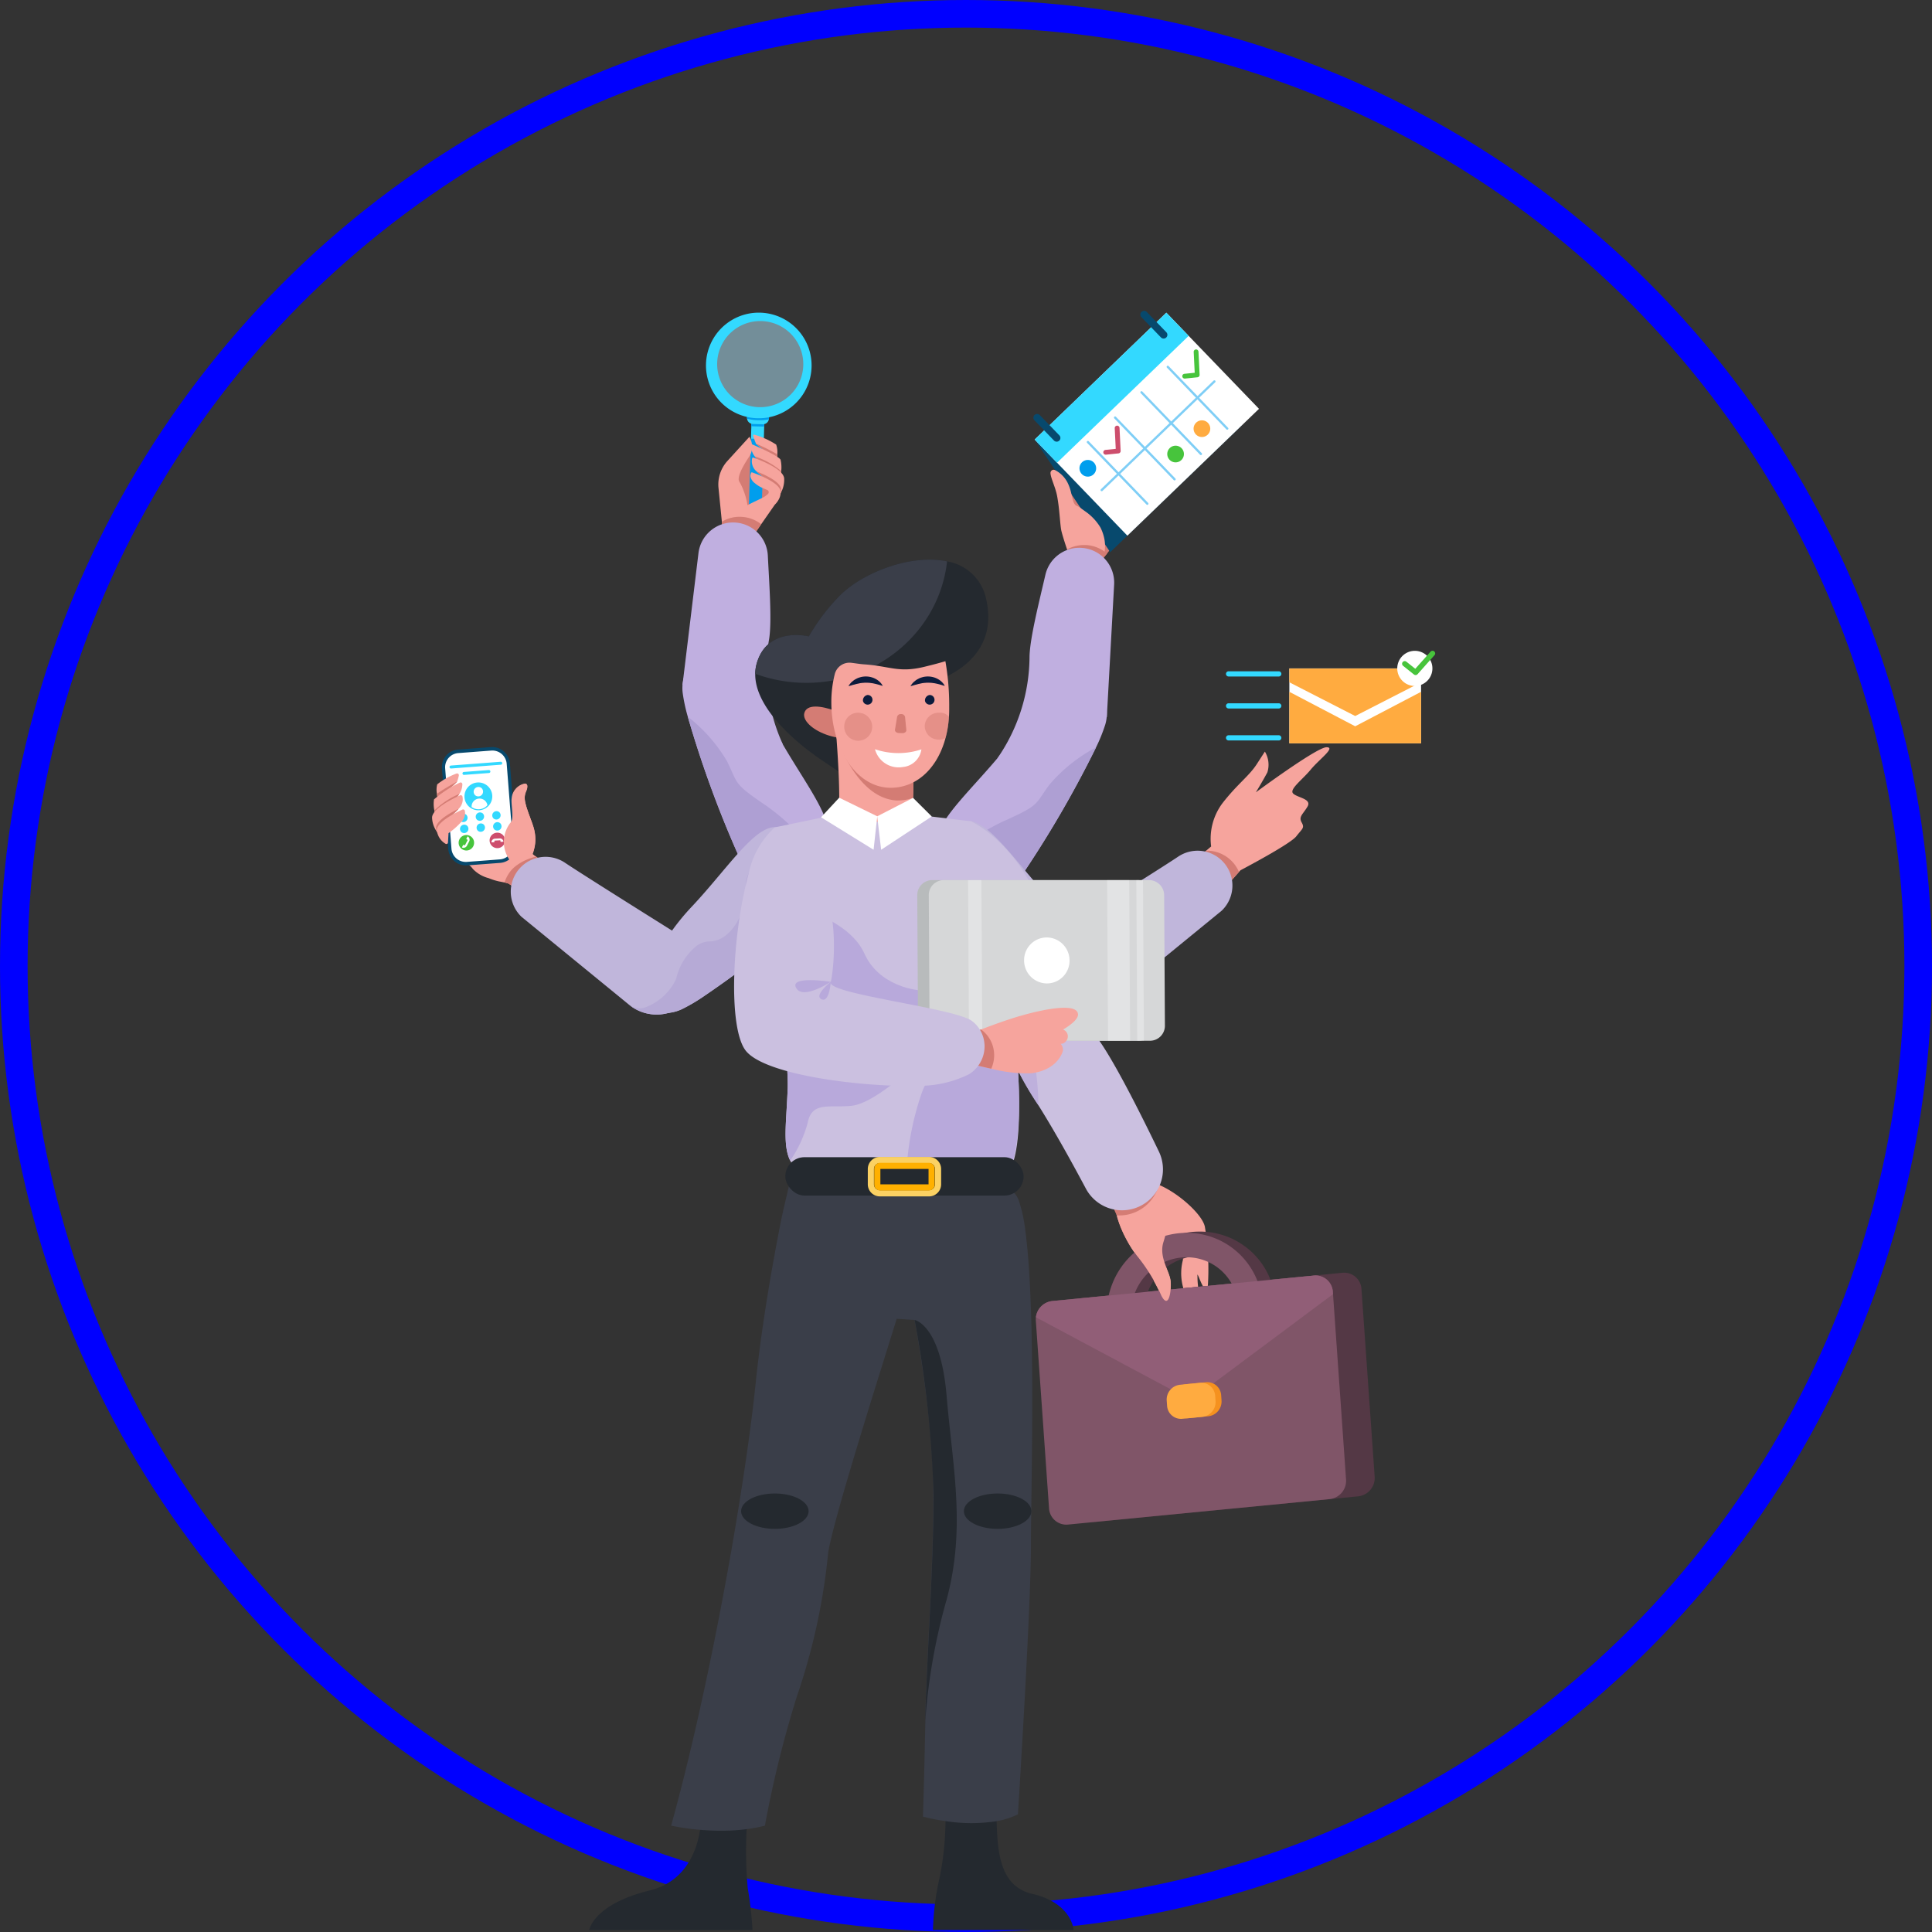<svg xmlns="http://www.w3.org/2000/svg" width="210" height="210" viewBox="0 0 210 210">
  <rect x="0" y="0" width="210" height="210" fill="#333333" stroke="none"/>
  <g id="Groupe_2138" data-name="Groupe 2138" transform="translate(-654 -1143)">
    <g id="Ellipse_5" data-name="Ellipse 5" transform="translate(654 1143)" fill="none" stroke="blue" stroke-width="3">
      <circle cx="105" cy="105" r="105" stroke="none"/>
      <circle cx="105" cy="105" r="103.5" fill="none"/>
    </g>
    <g id="Groupe_1996" data-name="Groupe 1996" transform="translate(-4624.45 212.786)">
      <g id="Groupe_1696" data-name="Groupe 1696" transform="translate(5380.343 964.001)">
        <g id="Groupe_1648" data-name="Groupe 1648" transform="translate(0 40.429)">
          <g id="Groupe_1647" data-name="Groupe 1647">
            <path id="Tracé_602" data-name="Tracé 602" d="M5481.991,1097.222q.209.139.406.3c2.792,2.242,4.207,7.1,7.262,2.864a117.777,117.777,0,0,0,8.663-14.776l0,0a18.087,18.087,0,0,0,1-2.469,4.1,4.1,0,0,0-1.574-4.558,24.792,24.792,0,0,0-9.3,7.18C5484.289,1090.955,5478.922,1095.161,5481.991,1097.222Z" transform="translate(-5481.084 -1078.58)" fill="#c0afe0"/>
          </g>
        </g>
        <g id="Groupe_1689" data-name="Groupe 1689" transform="translate(10.432)">
          <g id="Groupe_1650" data-name="Groupe 1650" transform="translate(3.7 18.139)">
            <g id="Groupe_1649" data-name="Groupe 1649">
              <path id="Tracé_603" data-name="Tracé 603" d="M5521.135,1015.407l.005.5,0,.469v.135l.008.765.039,3.818,1.714,1.466.182.157,1.834,1.568,0,0,0,0q.266-.312.521-.631c.058-.074.114-.146.17-.22.127-.165.25-.332.371-.5.152-.212.3-.427.443-.645.191-.29.375-.589.551-.892a19.739,19.739,0,0,0,1.116-2.218c.042-.1.084-.2.125-.308a.45.45,0,0,0,.029-.072c.046-.112.089-.223.131-.336q.131-.337.246-.681l.141-.421.053-.157.282-.832.044-.133.191-.562-.437-.014-.2-.007-.26-.008h-.05l-.388-.012-.637-.02-.853-.03,0,0-.643-.022h-.062l-.084,0-.713-.022-.531-.018-.294-.011-1.216-.038-1.726-.055Z" transform="translate(-5521.135 -1015.407)" fill="#d47c74"/>
            </g>
          </g>
          <g id="Groupe_1686" data-name="Groupe 1686">
            <g id="Groupe_1652" data-name="Groupe 1652" transform="translate(0.143 1.995)">
              <g id="Groupe_1651" data-name="Groupe 1651">
                <path id="Tracé_604" data-name="Tracé 604" d="M5523.5,969.656l10.071,10.451-14.308,13.787-8.211-12.243Z" transform="translate(-5511.055 -969.656)" fill="#07496d"/>
              </g>
            </g>
            <g id="Groupe_1654" data-name="Groupe 1654" transform="translate(0.143 0.203)">
              <g id="Groupe_1653" data-name="Groupe 1653">
                <rect id="Rectangle_500" data-name="Rectangle 500" width="19.87" height="14.514" transform="matrix(0.72, -0.694, 0.694, 0.72, 0, 13.787)" fill="#fff"/>
              </g>
            </g>
            <g id="Groupe_1656" data-name="Groupe 1656" transform="translate(0.143 0.203)">
              <g id="Groupe_1655" data-name="Groupe 1655">
                <rect id="Rectangle_501" data-name="Rectangle 501" width="19.87" height="3.499" transform="translate(0 13.787) rotate(-43.939)" fill="#33d9ff"/>
              </g>
            </g>
            <g id="Groupe_1668" data-name="Groupe 1668" transform="translate(5.803 5.972)" opacity="0.5">
              <g id="Groupe_1658" data-name="Groupe 1658" transform="translate(1.498 1.587)">
                <g id="Groupe_1657" data-name="Groupe 1657">
                  <path id="Tracé_605" data-name="Tracé 605" d="M5531.464,997.47a.125.125,0,0,1-.086-.215l12.242-11.8a.125.125,0,1,1,.173.18l-12.242,11.8A.125.125,0,0,1,5531.464,997.47Z" transform="translate(-5531.339 -985.424)" fill="#009eed"/>
                </g>
              </g>
              <g id="Groupe_1667" data-name="Groupe 1667">
                <g id="Groupe_1660" data-name="Groupe 1660" transform="translate(0 8.17)">
                  <g id="Groupe_1659" data-name="Groupe 1659">
                    <path id="Tracé_606" data-name="Tracé 606" d="M5533.674,1011.027a.125.125,0,0,1-.09-.038l-6.455-6.7a.125.125,0,0,1,.18-.174l6.455,6.7a.125.125,0,0,1-.09.212Z" transform="translate(-5527.095 -1004.079)" fill="#009eed"/>
                  </g>
                </g>
                <g id="Groupe_1662" data-name="Groupe 1662" transform="translate(2.96 5.515)">
                  <g id="Groupe_1661" data-name="Groupe 1661">
                    <path id="Tracé_607" data-name="Tracé 607" d="M5542.064,1003.5a.123.123,0,0,1-.09-.038l-6.455-6.7a.125.125,0,1,1,.18-.173l6.455,6.7a.125.125,0,0,1-.09.212Z" transform="translate(-5535.485 -996.555)" fill="#009eed"/>
                  </g>
                </g>
                <g id="Groupe_1664" data-name="Groupe 1664" transform="translate(5.822 2.758)">
                  <g id="Groupe_1663" data-name="Groupe 1663">
                    <path id="Tracé_608" data-name="Tracé 608" d="M5550.174,995.689a.125.125,0,0,1-.09-.038l-6.455-6.7a.125.125,0,0,1,.18-.173l6.455,6.7a.125.125,0,0,1,0,.177A.123.123,0,0,1,5550.174,995.689Z" transform="translate(-5543.595 -988.741)" fill="#009eed"/>
                  </g>
                </g>
                <g id="Groupe_1666" data-name="Groupe 1666" transform="translate(8.684)">
                  <g id="Groupe_1665" data-name="Groupe 1665">
                    <path id="Tracé_609" data-name="Tracé 609" d="M5558.285,987.874a.124.124,0,0,1-.09-.038l-6.455-6.7a.125.125,0,1,1,.18-.173l6.455,6.7a.125.125,0,0,1,0,.177A.127.127,0,0,1,5558.285,987.874Z" transform="translate(-5551.705 -980.926)" fill="#009eed"/>
                  </g>
                </g>
              </g>
            </g>
            <g id="Groupe_1670" data-name="Groupe 1670" transform="translate(5.007 16.208)">
              <g id="Groupe_1669" data-name="Groupe 1669">
                <path id="Tracé_610" data-name="Tracé 610" d="M5526.4,1010.213a.906.906,0,1,1-1.281-.024A.906.906,0,0,1,5526.4,1010.213Z" transform="translate(-5524.838 -1009.936)" fill="#009eed"/>
              </g>
            </g>
            <g id="Groupe_1672" data-name="Groupe 1672" transform="translate(17.413 11.902)">
              <g id="Groupe_1671" data-name="Groupe 1671">
                <path id="Tracé_611" data-name="Tracé 611" d="M5561.557,998.008a.906.906,0,1,1-1.281-.024A.907.907,0,0,1,5561.557,998.008Z" transform="translate(-5559.998 -997.731)" fill="#ffab40"/>
              </g>
            </g>
            <g id="Groupe_1674" data-name="Groupe 1674" transform="translate(14.551 14.659)">
              <g id="Groupe_1673" data-name="Groupe 1673">
                <path id="Tracé_612" data-name="Tracé 612" d="M5553.447,1005.823a.906.906,0,1,1-1.282-.024A.905.905,0,0,1,5553.447,1005.823Z" transform="translate(-5551.888 -1005.546)" fill="#47c43c"/>
              </g>
            </g>
            <g id="Groupe_1677" data-name="Groupe 1677" transform="translate(7.601 12.469)">
              <g id="Groupe_1676" data-name="Groupe 1676">
                <g id="Groupe_1675" data-name="Groupe 1675">
                  <path id="Tracé_613" data-name="Tracé 613" d="M5533.993,1002.294a.26.26,0,0,1-.154.072l-1.361.139a.26.26,0,0,1-.053-.518l1.116-.114-.11-2.26a.261.261,0,0,1,.521-.025l.122,2.507A.259.259,0,0,1,5533.993,1002.294Z" transform="translate(-5532.191 -999.34)" fill="#cd4e6d"/>
                </g>
              </g>
            </g>
            <g id="Groupe_1680" data-name="Groupe 1680" transform="translate(16.185 4.197)">
              <g id="Groupe_1679" data-name="Groupe 1679">
                <g id="Groupe_1678" data-name="Groupe 1678">
                  <path id="Tracé_614" data-name="Tracé 614" d="M5558.322,978.85a.257.257,0,0,1-.154.071l-1.361.14a.26.26,0,1,1-.053-.518l1.116-.114-.11-2.26a.26.26,0,0,1,.52-.025l.122,2.507A.262.262,0,0,1,5558.322,978.85Z" transform="translate(-5556.52 -975.896)" fill="#47c43c"/>
                </g>
              </g>
            </g>
            <g id="Groupe_1685" data-name="Groupe 1685">
              <g id="Groupe_1682" data-name="Groupe 1682" transform="translate(0 11.205)">
                <g id="Groupe_1681" data-name="Groupe 1681">
                  <path id="Tracé_615" data-name="Tracé 615" d="M5513.462,998.659h0a.406.406,0,0,1-.574-.011l-2.125-2.2a.407.407,0,0,1,.01-.574h0a.406.406,0,0,1,.574.011l2.125,2.2A.406.406,0,0,1,5513.462,998.659Z" transform="translate(-5510.649 -995.756)" fill="#07496d"/>
                </g>
              </g>
              <g id="Groupe_1684" data-name="Groupe 1684" transform="translate(11.628)">
                <g id="Groupe_1683" data-name="Groupe 1683">
                  <path id="Tracé_616" data-name="Tracé 616" d="M5546.416,966.9h0a.406.406,0,0,0,.011-.574l-2.125-2.2a.407.407,0,0,0-.575-.011h0a.406.406,0,0,0-.01.574l2.124,2.2A.406.406,0,0,0,5546.416,966.9Z" transform="translate(-5543.604 -964.001)" fill="#07496d"/>
                </g>
              </g>
            </g>
          </g>
          <g id="Groupe_1688" data-name="Groupe 1688" transform="translate(1.858 17.263)">
            <g id="Groupe_1687" data-name="Groupe 1687">
              <path id="Tracé_617" data-name="Tracé 617" d="M5515.917,1013.326c.045.581.539,1.5.722,2.481.289,1.554.317,3.25.479,3.845.033.129.07.263.11.406l.085.283c.127.422.272.866.405,1.257.221.655.4,1.161.4,1.161l3.422-.08h0a.006.006,0,0,1,0,0l0,0a2.973,2.973,0,0,0,.256-.843c.006-.036.012-.073.016-.111a4.07,4.07,0,0,0-.117-1.6,4.957,4.957,0,0,0-.342-.9,5.722,5.722,0,0,0-1.685-1.783.005.005,0,0,1,0,0c-.2-.146-.371-.267-.5-.362a1.645,1.645,0,0,0-.382-.21c-.289-.1-.4-.482-.518-.97-.034-.147-.07-.3-.111-.464a4.7,4.7,0,0,0-.4-1.126c-.012-.024-.024-.048-.037-.069a3.109,3.109,0,0,0-1.32-1.271.327.327,0,0,0-.345.033A.368.368,0,0,0,5515.917,1013.326Z" transform="translate(-5515.915 -1012.926)" fill="#f6a49d"/>
            </g>
          </g>
        </g>
        <g id="Groupe_1691" data-name="Groupe 1691" transform="translate(14.094 25.446)">
          <g id="Groupe_1690" data-name="Groupe 1690">
            <path id="Tracé_618" data-name="Tracé 618" d="M5521.027,1036.605c.221.655.4,1.161.4,1.161l3.422-.08h0a.005.005,0,0,1,0,0l0,0q.266-.312.521-.631a3.376,3.376,0,0,0-.264-.211,3.776,3.776,0,0,0-2.018-.717c-.027,0-.052,0-.079,0A3.761,3.761,0,0,0,5521.027,1036.605Z" transform="translate(-5521.027 -1036.116)" fill="#d47c74"/>
          </g>
        </g>
        <g id="Groupe_1693" data-name="Groupe 1693" transform="translate(6.525 25.754)">
          <g id="Groupe_1692" data-name="Groupe 1692">
            <path id="Tracé_619" data-name="Tracé 619" d="M5499.577,1059.867a19.554,19.554,0,0,0,3.487-11.041c.035-2,1.07-6.055,1.725-8.9a3.784,3.784,0,0,1,3.9-2.929h0a3.785,3.785,0,0,1,3.571,3.988l-.794,14.409Z" transform="translate(-5499.577 -1036.99)" fill="#c0afe0"/>
          </g>
        </g>
        <g id="Groupe_1695" data-name="Groupe 1695" transform="translate(1.313 47.458)">
          <g id="Groupe_1694" data-name="Groupe 1694">
            <path id="Tracé_620" data-name="Tracé 620" d="M5484.805,1110.411c2.792,2.242,4.207,7.1,7.262,2.864a117.777,117.777,0,0,0,8.663-14.776,17.15,17.15,0,0,0-5.051,4.031c-1.685,2.283-1.007,2.2-5.1,4.035A24.52,24.52,0,0,0,5484.805,1110.411Z" transform="translate(-5484.805 -1098.5)" fill="#ae9fd3"/>
          </g>
        </g>
      </g>
      <g id="Groupe_1746" data-name="Groupe 1746" transform="translate(5352.623 964.051)">
        <g id="Groupe_1737" data-name="Groupe 1737" transform="translate(2.654 0)">
          <g id="Groupe_1698" data-name="Groupe 1698" transform="translate(2.031 14.909)">
            <g id="Groupe_1697" data-name="Groupe 1697">
              <path id="Tracé_621" data-name="Tracé 621" d="M5418.389,1015.662l1.278-2.046a6.67,6.67,0,0,0,1.006-3.228l.183-3.95s-2.144-.008-2.146-.04-2.907,5.037-2.907,5.037l.27,3.949Z" transform="translate(-5415.803 -1006.398)" fill="#d47c74"/>
            </g>
          </g>
          <g id="Groupe_1720" data-name="Groupe 1720">
            <g id="Groupe_1700" data-name="Groupe 1700" transform="translate(0.383 0.386)" opacity="0.5">
              <g id="Groupe_1699" data-name="Groupe 1699">
                <ellipse id="Ellipse_11" data-name="Ellipse 11" cx="5.283" cy="5.207" rx="5.283" ry="5.207" transform="translate(0 10.561) rotate(-88.387)" fill="#b3eaff"/>
              </g>
            </g>
            <g id="Groupe_1713" data-name="Groupe 1713" transform="translate(4.373 11.058)">
              <g id="Groupe_1703" data-name="Groupe 1703" transform="translate(0.416 1.028)">
                <g id="Groupe_1702" data-name="Groupe 1702">
                  <g id="Groupe_1701" data-name="Groupe 1701">
                    <path id="Tracé_622" data-name="Tracé 622" d="M5425.08,998.437l-.011.387-.044,1.533-1.4-.041.048-1.54.011-.38Z" transform="translate(-5423.62 -998.396)" fill="#33d9ff"/>
                  </g>
                </g>
              </g>
              <g id="Groupe_1706" data-name="Groupe 1706" transform="translate(0.195 2.788)">
                <g id="Groupe_1705" data-name="Groupe 1705">
                  <g id="Groupe_1704" data-name="Groupe 1704">
                    <path id="Tracé_623" data-name="Tracé 623" d="M5423.674,1011.689h0a.7.7,0,0,1-.681-.722l.227-7.584,1.4.042-.227,7.584A.7.7,0,0,1,5423.674,1011.689Z" transform="translate(-5422.993 -1003.383)" fill="#009eed"/>
                  </g>
                </g>
              </g>
              <g id="Groupe_1709" data-name="Groupe 1709" transform="translate(0.464 1.028)">
                <g id="Groupe_1708" data-name="Groupe 1708">
                  <g id="Groupe_1707" data-name="Groupe 1707">
                    <path id="Tracé_624" data-name="Tracé 624" d="M5425.167,998.437l-.011.387a.718.718,0,0,1-.155.015l-1.076-.03a.49.49,0,0,1-.163-.03s0,0-.007,0l.011-.38Z" transform="translate(-5423.756 -998.396)" fill="#009eed"/>
                  </g>
                </g>
              </g>
              <g id="Groupe_1712" data-name="Groupe 1712">
                <g id="Groupe_1711" data-name="Groupe 1711">
                  <g id="Groupe_1710" data-name="Groupe 1710">
                    <path id="Tracé_625" data-name="Tracé 625" d="M5424.839,995.553l-.015.519a.3.3,0,0,1-.015.1.65.65,0,0,1-.5.516.791.791,0,0,1-.162.015l-1.076-.03a.488.488,0,0,1-.162-.029.641.641,0,0,1-.464-.545.456.456,0,0,1-.007-.1l.015-.519Z" transform="translate(-5422.44 -995.483)" fill="#33d9ff"/>
                  </g>
                </g>
              </g>
            </g>
            <g id="Groupe_1716" data-name="Groupe 1716" transform="translate(4.373 11.058)">
              <g id="Groupe_1715" data-name="Groupe 1715">
                <g id="Groupe_1714" data-name="Groupe 1714">
                  <path id="Tracé_626" data-name="Tracé 626" d="M5422.455,995.483l-.015.519a.456.456,0,0,0,.007.1,5.46,5.46,0,0,0,1.183.162h.173a5.647,5.647,0,0,0,1.006-.089.3.3,0,0,0,.015-.1l.015-.519Z" transform="translate(-5422.44 -995.483)" fill="#009eed"/>
                </g>
              </g>
            </g>
            <g id="Groupe_1719" data-name="Groupe 1719">
              <g id="Groupe_1718" data-name="Groupe 1718">
                <g id="Groupe_1717" data-name="Groupe 1717">
                  <path id="Tracé_627" data-name="Tracé 627" d="M5415.784,975.769l-.173,0a5.74,5.74,0,1,1,.173,0Zm0-10.565a4.681,4.681,0,1,0,.141,0Z" transform="translate(-5410.048 -964.143)" fill="#33d9ff"/>
                </g>
              </g>
            </g>
          </g>
          <g id="Groupe_1722" data-name="Groupe 1722" transform="translate(1.252 13.64)">
            <g id="Groupe_1721" data-name="Groupe 1721">
              <path id="Tracé_628" data-name="Tracé 628" d="M5413.616,1008.372l.318,3.183.048.486.079.8,1.33.609v0l0,0,.208.094a.723.723,0,0,0,.194-.057,1.188,1.188,0,0,0,.354-.254,2.246,2.246,0,0,0,.522-.979,4.138,4.138,0,0,0,.106-.459c.011-.063.021-.129.029-.193a5.246,5.246,0,0,0-.037-1.366,7.758,7.758,0,0,0-.468-1.688,4.8,4.8,0,0,0-.413-.85c-.308-.466.349-1.663,1.06-2.738a1.93,1.93,0,0,0,.135-.239,1.96,1.96,0,0,0,.145-.412v0a1.731,1.731,0,0,0,.037-.216,1.882,1.882,0,0,0,.005-.25,2.013,2.013,0,0,0-.016-.224v0a2.092,2.092,0,0,0-.112-.451.086.086,0,0,0-.011-.031s0,0,0,0a1.876,1.876,0,0,0-.154-.333l-2.4,2.636A3.792,3.792,0,0,0,5413.616,1008.372Z" transform="translate(-5413.596 -1002.801)" fill="#f6a49d"/>
            </g>
          </g>
          <g id="Groupe_1724" data-name="Groupe 1724" transform="translate(5.04 13.407)">
            <g id="Groupe_1723" data-name="Groupe 1723">
              <path id="Tracé_629" data-name="Tracé 629" d="M5426.919,1004.751a15.774,15.774,0,0,1-2.265-1.608c0-.008-.009-.017-.014-.027a5.439,5.439,0,0,1-.3-.861.091.091,0,0,1,.117-.112,8.773,8.773,0,0,1,2.374,1.075,2.457,2.457,0,0,1,.124,1.052C5426.941,1004.541,5426.919,1004.751,5426.919,1004.751Z" transform="translate(-5424.333 -1002.139)" fill="#f6a49d"/>
            </g>
          </g>
          <g id="Groupe_1726" data-name="Groupe 1726" transform="translate(5.348 14.384)">
            <g id="Groupe_1725" data-name="Groupe 1725">
              <path id="Tracé_630" data-name="Tracé 630" d="M5427.484,1006.544a15.774,15.774,0,0,1-2.265-1.608c0-.008-.009-.017-.014-.027a23.087,23.087,0,0,1,2.31,1.155C5427.506,1006.334,5427.484,1006.544,5427.484,1006.544Z" transform="translate(-5425.205 -1004.909)" fill="#d47c74"/>
            </g>
          </g>
          <g id="Groupe_1728" data-name="Groupe 1728" transform="translate(4.791 14.452)">
            <g id="Groupe_1727" data-name="Groupe 1727">
              <path id="Tracé_631" data-name="Tracé 631" d="M5426.85,1008.879s-1.363-1.062-2.382-1.99a3.047,3.047,0,0,1-.42-.465,1.982,1.982,0,0,1-.421-1.234.09.09,0,0,1,.126-.081c.55.239,2.931,1.291,3.1,1.681a3.563,3.563,0,0,1,.069,1.23C5426.9,1008.479,5426.85,1008.879,5426.85,1008.879Z" transform="translate(-5423.626 -1005.103)" fill="#f6a49d"/>
            </g>
          </g>
          <g id="Groupe_1730" data-name="Groupe 1730" transform="translate(5.213 15.774)">
            <g id="Groupe_1729" data-name="Groupe 1729">
              <path id="Tracé_632" data-name="Tracé 632" d="M5427.624,1011.3s-1.362-1.062-2.381-1.99a3.058,3.058,0,0,1-.421-.465,8.6,8.6,0,0,1,2.878,1.6C5427.673,1010.9,5427.624,1011.3,5427.624,1011.3Z" transform="translate(-5424.821 -1008.849)" fill="#d47c74"/>
            </g>
          </g>
          <g id="Groupe_1732" data-name="Groupe 1732" transform="translate(4.892 15.894)">
            <g id="Groupe_1731" data-name="Groupe 1731">
              <path id="Tracé_633" data-name="Tracé 633" d="M5426.708,1013.577l-.575-1.6a9.1,9.1,0,0,1-1.6-1.185c-.031-.028-.061-.056-.089-.084a1.419,1.419,0,0,1-.488-1.453.089.089,0,0,1,.115-.058c.515.18,3.275,1.193,3.358,2.259a2.939,2.939,0,0,1-.362,1.57A3.258,3.258,0,0,1,5426.708,1013.577Z" transform="translate(-5423.912 -1009.189)" fill="#f6a49d"/>
            </g>
          </g>
          <g id="Groupe_1734" data-name="Groupe 1734" transform="translate(5.427 17.41)">
            <g id="Groupe_1733" data-name="Groupe 1733">
              <path id="Tracé_634" data-name="Tracé 634" d="M5427.69,1016.357l-.574-1.6a9.1,9.1,0,0,1-1.6-1.185c-.031-.028-.061-.056-.089-.084.882.345,2.584,1.113,2.647,1.914a1.569,1.569,0,0,1-.023.4A3.258,3.258,0,0,1,5427.69,1016.357Z" transform="translate(-5425.429 -1013.485)" fill="#d47c74"/>
            </g>
          </g>
          <g id="Groupe_1736" data-name="Groupe 1736" transform="translate(3.047 17.506)">
            <g id="Groupe_1735" data-name="Groupe 1735">
              <path id="Tracé_635" data-name="Tracé 635" d="M5418.682,1020.541v0l0,0,.4.037,1.547.139.7-1.01.216-.31,1.484-2.131a2.284,2.284,0,0,0,.5-.715l0,0h0a1.572,1.572,0,0,0,.124-.515v0a1.124,1.124,0,0,0,0-.2c-.033-.418-.515-.827-1.093-1.172-.264-.156-.547-.3-.816-.426l-.006,0-.027-.012c-.468-.216-.888-.374-1.1-.447-.017-.007-.034-.011-.048-.017a.086.086,0,0,0-.114.058.866.866,0,0,0-.071.389,1.229,1.229,0,0,0,.491.734,3.311,3.311,0,0,0,.8.5c.2.092.381.164.538.225a.267.267,0,0,1,.075.437,2.3,2.3,0,0,1-.646.438c-.4.21-.917.434-1.422.7l-.154.083c-.077.046-.154.089-.231.135a2.107,2.107,0,0,0-.757,1.131c-.058.16-.106.324-.148.486a8.955,8.955,0,0,0-.214,1.158C5418.693,1020.41,5418.684,1020.521,5418.682,1020.541Z" transform="translate(-5418.682 -1013.757)" fill="#f6a49d"/>
            </g>
          </g>
        </g>
        <g id="Groupe_1739" data-name="Groupe 1739" transform="translate(0 37.242)">
          <g id="Groupe_1738" data-name="Groupe 1738">
            <path id="Tracé_636" data-name="Tracé 636" d="M5417.162,1090.8c-.154.067-.3.142-.452.223-3.142,1.719-5.384,6.26-7.651,1.552a117.735,117.735,0,0,1-5.948-16.062l0,0a18.076,18.076,0,0,1-.557-2.606,4.1,4.1,0,0,1,2.347-4.213,24.787,24.787,0,0,1,7.9,8.695C5415.994,1084.228,5420.543,1089.308,5417.162,1090.8Z" transform="translate(-5402.525 -1069.691)" fill="#c0afe0"/>
          </g>
        </g>
        <g id="Groupe_1741" data-name="Groupe 1741" transform="translate(4.292 22.342)">
          <g id="Groupe_1740" data-name="Groupe 1740">
            <path id="Tracé_637" data-name="Tracé 637" d="M5414.69,1028l.079.8,1.33.609v0l0,0,.208.094a.729.729,0,0,0,.194-.057l1.547.139.7-1.01.216-.31a3.273,3.273,0,0,0-.465-.312,3.662,3.662,0,0,0-.986-.391,3.468,3.468,0,0,0-.43-.077,3.727,3.727,0,0,0-.459-.027c-.046,0-.092,0-.136,0a3.688,3.688,0,0,0-1.228.252A3.587,3.587,0,0,0,5414.69,1028Z" transform="translate(-5414.69 -1027.463)" fill="#d47c74"/>
          </g>
        </g>
        <g id="Groupe_1743" data-name="Groupe 1743" transform="translate(0.008 22.952)">
          <g id="Groupe_1742" data-name="Groupe 1742">
            <path id="Tracé_638" data-name="Tracé 638" d="M5413.469,1053.33a19.557,19.557,0,0,1-1.5-11.481c.314-1.975,0-6.149-.143-9.065a3.784,3.784,0,0,0-3.325-3.565h0a3.786,3.786,0,0,0-4.213,3.3l-1.735,14.326Z" transform="translate(-5402.548 -1029.191)" fill="#c0afe0"/>
          </g>
        </g>
        <g id="Groupe_1745" data-name="Groupe 1745" transform="translate(0.586 44.064)">
          <g id="Groupe_1744" data-name="Groupe 1744">
            <path id="Tracé_639" data-name="Tracé 639" d="M5417.784,1103.534c-3.142,1.719-5.384,6.26-7.651,1.551a117.729,117.729,0,0,1-5.948-16.062,17.151,17.151,0,0,1,4.269,4.852c1.26,2.542.607,2.343,4.313,4.863A24.533,24.533,0,0,1,5417.784,1103.534Z" transform="translate(-5404.185 -1089.023)" fill="#ae9fd3"/>
          </g>
        </g>
      </g>
      <g id="Groupe_1836" data-name="Groupe 1836" transform="translate(5325.415 1011.414)">
        <g id="Groupe_1748" data-name="Groupe 1748" transform="translate(7.888 11.784)">
          <g id="Groupe_1747" data-name="Groupe 1747">
            <path id="Tracé_640" data-name="Tracé 640" d="M5347.77,1134.707l.083.017a.013.013,0,0,1,.008,0c.093.019.18.039.233.054.216.056.823.566.983.63.36-.277-.06.052.489-.374l.025-.017c.564-.441,2.01-1.636,2.69-2.251a3.528,3.528,0,0,0-.5-.426c-.042-.035-.09-.073-.14-.11a.219.219,0,0,1-.043-.031c-.148-.11-.31-.222-.439-.318-.063-.048-.1-.066-.15-.1,0,0-.006-.006-.007-.008l-.008-.006a2.705,2.705,0,0,0-.278.045,3.729,3.729,0,0,0-1.347.561.229.229,0,0,0-.048.033,3.565,3.565,0,0,0-.539.45.554.554,0,0,0-.049.048A3.769,3.769,0,0,0,5347.77,1134.707Z" transform="translate(-5347.77 -1131.768)" fill="#d47c74"/>
          </g>
        </g>
        <g id="Groupe_1750" data-name="Groupe 1750" transform="translate(22.359 8.706)">
          <g id="Groupe_1749" data-name="Groupe 1749">
            <path id="Tracé_641" data-name="Tracé 641" d="M5409.262,1130.911a117.664,117.664,0,0,1-13.442,10.616v0a18.457,18.457,0,0,1-2.307,1.336,4.462,4.462,0,0,1-1.373.372,4.171,4.171,0,0,1-3.358-1.3,24.054,24.054,0,0,1,3.719-7.636,24.462,24.462,0,0,1,2.109-2.565c4.573-4.84,8-10.735,10.464-7.979.048.054.1.1.146.156.065.07.135.137.2.2C5408.03,1126.568,5413.041,1127.3,5409.262,1130.911Z" transform="translate(-5388.781 -1123.047)" fill="#c0b6db"/>
          </g>
        </g>
        <g id="Groupe_1829" data-name="Groupe 1829" transform="translate(0 0)">
          <g id="Groupe_1759" data-name="Groupe 1759" transform="translate(2.487 3.979)">
            <g id="Groupe_1753" data-name="Groupe 1753" transform="translate(0 6.316)">
              <g id="Groupe_1752" data-name="Groupe 1752">
                <g id="Groupe_1751" data-name="Groupe 1751">
                  <path id="Tracé_642" data-name="Tracé 642" d="M5336.535,1128.246c-.06.247-.1.467-.148.717-.123.592-.37,2.362-1.282,2.05,0,0,0,0-.006-.006a30,30,0,0,1-2.419-2.2l-.033-.038a.739.739,0,0,1,.934-1.116,5.934,5.934,0,0,0,1.814.826C5335.886,1128.367,5336.094,1128.333,5336.535,1128.246Z" transform="translate(-5332.464 -1127.549)" fill="#f6a49d"/>
                </g>
              </g>
            </g>
            <g id="Groupe_1756" data-name="Groupe 1756" transform="translate(1.548)">
              <g id="Groupe_1755" data-name="Groupe 1755">
                <g id="Groupe_1754" data-name="Groupe 1754">
                  <path id="Tracé_643" data-name="Tracé 643" d="M5345.214,1118.454c-.408.369-1.091.946-1.695,1.445-.4.331-.77.629-1,.805-.007.006-.017.012-.025.018-.549.426-.128.1-.489.374-.16-.065-.767-.575-.983-.63-.053-.015-.14-.035-.233-.055a.018.018,0,0,0-.008,0c-.026-.005-.053-.012-.083-.017a.044.044,0,0,0-.012,0l-.046-.01c-.045-.008-.084-.02-.129-.028s-.075-.017-.113-.021c-.082-.017-.165-.033-.25-.048h0l-.051-.01a6.614,6.614,0,0,1-1.135-.357,3.62,3.62,0,0,1-1.688-.974l0,0v-.007h-.005v0s0,0,0,0v0h0a0,0,0,0,0,0,0v0s0,0-.006-.005,0-.006-.009-.013l0,0c-.038-.048-.082-.106-.128-.175a1.836,1.836,0,0,1-.13-.215,1.115,1.115,0,0,1-.128-.373.594.594,0,0,1,.008-.218,1.532,1.532,0,0,1,.1-.279,1.679,1.679,0,0,1,.153-.281c.007-.015.017-.026.026-.043a2.719,2.719,0,0,1,.2-.256,3.464,3.464,0,0,1,.241-.249s0-.007.007-.007,0,0,0,0,.006-.009.017-.013.042-.038.07-.063l.086-.078s0,0,.007,0l.206-.178s0,0,0,0,.494-.348,1.1-.79c.294-.214.618-.452.928-.687.059-.043.115-.086.17-.128a10.788,10.788,0,0,0,1.179-.986l.015-.018.015-.018a.257.257,0,0,0,.028-.042.007.007,0,0,0,0-.005s0,0,0,0a.491.491,0,0,0,.032-.061.477.477,0,0,0,.025-.068,1.125,1.125,0,0,0,.04-.17,2.389,2.389,0,0,0,.026-.379.211.211,0,0,0,0-.035c0-.065,0-.131,0-.2,0-.033,0-.068,0-.1,0-.068-.007-.138-.014-.206-.023-.314-.057-.63-.068-.893,0-.028,0-.055,0-.082a2,2,0,0,1,.015-.343c.01-.053.021-.107.035-.156s.028-.116.045-.173c.01-.035.023-.066.035-.1a2.093,2.093,0,0,1,.18-.394c.023-.038.046-.077.072-.112s.051-.07.078-.1a1.234,1.234,0,0,1,.085-.095,1.548,1.548,0,0,1,.522-.358c.04-.016.082-.033.125-.047s.086-.026.131-.038c.361-.09.414.125.375.389,0,.022-.006.042-.01.06a.435.435,0,0,1-.012.053c-.042.181-.115.3-.176.5a2.131,2.131,0,0,0-.05.213c0,.026-.01.055-.015.085a1.206,1.206,0,0,0-.01.272,2.218,2.218,0,0,0,.035.295c.005.033.012.068.02.1.015.071.032.145.05.219.009.036.019.075.03.113.2.727.56,1.583.773,2.24.015.043.028.085.04.126.024.081.048.161.066.234.008.038.018.073.025.108a4.51,4.51,0,0,1,.113,1.187c0,.058-.006.115-.011.173s-.012.115-.019.171-.017.115-.027.173-.02.115-.033.171-.023.108-.037.163-.031.123-.051.186-.035.118-.055.178c-.011.035-.022.068-.035.1s-.025.068-.037.1h0s0,0,0,0a.005.005,0,0,1,0,0v0l0,0s0,0,0,0c.032.025.053.043.078.061l.032.021c.026.02.042.032.04.028a.022.022,0,0,0,.006.01l.008,0,.025.017.008.005s.007,0,.007.008c.053.037.086.053.151.1,0,0,0,0,0,0,.128.1.29.208.436.316a.289.289,0,0,0,.042.031c.05.037.1.075.142.11l.032.025A3.157,3.157,0,0,1,5345.214,1118.454Z" transform="translate(-5336.85 -1109.649)" fill="#f6a49d"/>
                </g>
              </g>
            </g>
            <g id="Groupe_1758" data-name="Groupe 1758" transform="translate(6.374 6.988)">
              <g id="Groupe_1757" data-name="Groupe 1757">
                <path id="Tracé_644" data-name="Tracé 644" d="M5350.527,1129.452a2.43,2.43,0,0,0,.694,1.572Z" transform="translate(-5350.527 -1129.452)" fill="#f6a49d"/>
              </g>
            </g>
          </g>
          <g id="Groupe_1811" data-name="Groupe 1811" transform="translate(1.069)">
            <g id="Groupe_1810" data-name="Groupe 1810">
              <g id="Groupe_1761" data-name="Groupe 1761">
                <g id="Groupe_1760" data-name="Groupe 1760">
                  <path id="Tracé_645" data-name="Tracé 645" d="M5329.134,1109.45l-.685-8.739a1.9,1.9,0,0,1,1.743-2.061l3.583-.272a1.932,1.932,0,0,1,2.059,1.786l.685,8.739a1.9,1.9,0,0,1-1.744,2.061l-3.583.272A1.933,1.933,0,0,1,5329.134,1109.45Z" transform="translate(-5328.444 -1098.372)" fill="#07496d"/>
                </g>
              </g>
              <g id="Groupe_1763" data-name="Groupe 1763" transform="translate(0.351 0.38)">
                <g id="Groupe_1762" data-name="Groupe 1762">
                  <path id="Tracé_646" data-name="Tracé 646" d="M5335.4,1111.28l-3.609.274a1.564,1.564,0,0,1-1.667-1.447l-.683-8.711a1.542,1.542,0,0,1,1.412-1.669l3.609-.275a1.565,1.565,0,0,1,1.667,1.447l.683,8.711A1.542,1.542,0,0,1,5335.4,1111.28Z" transform="translate(-5329.438 -1099.449)" fill="#fff"/>
                </g>
              </g>
              <g id="Groupe_1770" data-name="Groupe 1770" transform="translate(2.438 3.85)">
                <g id="Groupe_1765" data-name="Groupe 1765">
                  <g id="Groupe_1764" data-name="Groupe 1764">
                    <path id="Tracé_647" data-name="Tracé 647" d="M5338.387,1110.679a1.511,1.511,0,0,1-1.4,1.623,1.512,1.512,0,1,1,1.4-1.623Z" transform="translate(-5335.354 -1109.282)" fill="#33d9ff"/>
                  </g>
                </g>
                <g id="Groupe_1767" data-name="Groupe 1767" transform="translate(1.015 0.496)">
                  <g id="Groupe_1766" data-name="Groupe 1766">
                    <path id="Tracé_648" data-name="Tracé 648" d="M5339.12,1110.843a.52.52,0,0,1-.672.781.287.287,0,0,1-.088-.075.52.52,0,0,1,.672-.782A.272.272,0,0,1,5339.12,1110.843Z" transform="translate(-5338.23 -1110.689)" fill="#fff"/>
                  </g>
                </g>
                <g id="Groupe_1769" data-name="Groupe 1769" transform="translate(0.787 1.744)">
                  <g id="Groupe_1768" data-name="Groupe 1768">
                    <path id="Tracé_649" data-name="Tracé 649" d="M5339.307,1114.952a1.286,1.286,0,0,1-1.72.2v0a.867.867,0,0,1,1.72-.2Z" transform="translate(-5337.584 -1114.224)" fill="#fff"/>
                  </g>
                </g>
              </g>
              <g id="Groupe_1783" data-name="Groupe 1783" transform="translate(1.819 9.309)">
                <g id="Groupe_1776" data-name="Groupe 1776" transform="translate(0 0.256)">
                  <g id="Groupe_1775" data-name="Groupe 1775">
                    <g id="Groupe_1772" data-name="Groupe 1772">
                      <g id="Groupe_1771" data-name="Groupe 1771">
                        <path id="Tracé_650" data-name="Tracé 650" d="M5335.276,1126.266a.84.84,0,1,1-.891-.783A.836.836,0,0,1,5335.276,1126.266Z" transform="translate(-5333.598 -1125.481)" fill="#47c43c"/>
                      </g>
                    </g>
                    <g id="Groupe_1774" data-name="Groupe 1774" transform="translate(0.368 0.159)">
                      <g id="Groupe_1773" data-name="Groupe 1773">
                        <path id="Tracé_651" data-name="Tracé 651" d="M5335.235,1126.347l-.262.509a.057.057,0,0,1-.075.024l-.068-.035a.056.056,0,0,0-.075.024l-.107.208a.044.044,0,0,0,.025.062.415.415,0,0,0,.5-.2l.247-.479a.406.406,0,0,0-.131-.52.045.045,0,0,0-.065.016l-.107.208a.055.055,0,0,0,.024.074l.068.034A.055.055,0,0,1,5335.235,1126.347Z" transform="translate(-5334.642 -1125.932)" fill="#fff"/>
                      </g>
                    </g>
                  </g>
                </g>
                <g id="Groupe_1782" data-name="Groupe 1782" transform="translate(3.366)">
                  <g id="Groupe_1779" data-name="Groupe 1779">
                    <g id="Groupe_1778" data-name="Groupe 1778">
                      <g id="Groupe_1777" data-name="Groupe 1777">
                        <path id="Tracé_652" data-name="Tracé 652" d="M5344.816,1125.54a.84.84,0,1,1-.891-.783A.836.836,0,0,1,5344.816,1125.54Z" transform="translate(-5343.138 -1124.755)" fill="#cd4e6d"/>
                      </g>
                    </g>
                  </g>
                  <g id="Groupe_1781" data-name="Groupe 1781" transform="translate(0.208 0.622)">
                    <g id="Groupe_1780" data-name="Groupe 1780">
                      <path id="Tracé_653" data-name="Tracé 653" d="M5344.094,1126.755l.55-.031a.053.053,0,0,1,.056.049l0,.072a.052.052,0,0,0,.056.049l.225-.013a.043.043,0,0,0,.04-.05.394.394,0,0,0-.409-.312l-.518.029a.391.391,0,0,0-.37.356.043.043,0,0,0,.045.045l.225-.013a.053.053,0,0,0,.05-.055l0-.072A.053.053,0,0,1,5344.094,1126.755Z" transform="translate(-5343.729 -1126.519)" fill="#fff"/>
                    </g>
                  </g>
                </g>
              </g>
              <g id="Groupe_1788" data-name="Groupe 1788" transform="translate(0.825 1.6)">
                <g id="Groupe_1785" data-name="Groupe 1785">
                  <g id="Groupe_1784" data-name="Groupe 1784">
                    <path id="Tracé_654" data-name="Tracé 654" d="M5336.368,1103.227l-5.413.412a.161.161,0,0,1-.171-.149h0a.158.158,0,0,1,.145-.172l5.414-.412a.161.161,0,0,1,.171.149h0A.159.159,0,0,1,5336.368,1103.227Z" transform="translate(-5330.783 -1102.906)" fill="#33d9ff"/>
                  </g>
                </g>
                <g id="Groupe_1787" data-name="Groupe 1787" transform="translate(1.413 0.901)">
                  <g id="Groupe_1786" data-name="Groupe 1786">
                    <path id="Tracé_655" data-name="Tracé 655" d="M5337.672,1105.781l-2.711.206a.161.161,0,0,1-.172-.149h0a.159.159,0,0,1,.146-.172l2.711-.206a.161.161,0,0,1,.172.149h0A.159.159,0,0,1,5337.672,1105.781Z" transform="translate(-5334.789 -1105.46)" fill="#33d9ff"/>
                  </g>
                </g>
              </g>
              <g id="Groupe_1809" data-name="Groupe 1809" transform="translate(1.877 6.973)">
                <g id="Groupe_1798" data-name="Groupe 1798">
                  <g id="Groupe_1791" data-name="Groupe 1791" transform="translate(0 0.273)">
                    <g id="Groupe_1790" data-name="Groupe 1790">
                      <g id="Groupe_1789" data-name="Groupe 1789">
                        <path id="Tracé_656" data-name="Tracé 656" d="M5334.561,1119.051a.464.464,0,0,1-.61.688.254.254,0,0,1-.079-.07.464.464,0,0,1,.609-.688A.258.258,0,0,1,5334.561,1119.051Z" transform="translate(-5333.763 -1118.908)" fill="#33d9ff"/>
                      </g>
                    </g>
                  </g>
                  <g id="Groupe_1794" data-name="Groupe 1794" transform="translate(1.799 0.137)">
                    <g id="Groupe_1793" data-name="Groupe 1793">
                      <g id="Groupe_1792" data-name="Groupe 1792">
                        <path id="Tracé_657" data-name="Tracé 657" d="M5339.658,1118.663a.464.464,0,0,1-.609.688.249.249,0,0,1-.079-.069.464.464,0,0,1,.609-.688A.253.253,0,0,1,5339.658,1118.663Z" transform="translate(-5338.86 -1118.521)" fill="#33d9ff"/>
                      </g>
                    </g>
                  </g>
                  <g id="Groupe_1797" data-name="Groupe 1797" transform="translate(3.597)">
                    <g id="Groupe_1796" data-name="Groupe 1796">
                      <g id="Groupe_1795" data-name="Groupe 1795">
                        <path id="Tracé_658" data-name="Tracé 658" d="M5344.756,1118.276a.464.464,0,0,1-.609.687.252.252,0,0,1-.08-.07.464.464,0,0,1,.61-.687A.251.251,0,0,1,5344.756,1118.276Z" transform="translate(-5343.958 -1118.133)" fill="#33d9ff"/>
                      </g>
                    </g>
                  </g>
                </g>
                <g id="Groupe_1808" data-name="Groupe 1808" transform="translate(0.094 1.197)">
                  <g id="Groupe_1801" data-name="Groupe 1801" transform="translate(0 0.274)">
                    <g id="Groupe_1800" data-name="Groupe 1800">
                      <g id="Groupe_1799" data-name="Groupe 1799">
                        <path id="Tracé_659" data-name="Tracé 659" d="M5334.826,1122.443a.464.464,0,0,1-.609.688.249.249,0,0,1-.08-.07.464.464,0,0,1,.61-.688A.265.265,0,0,1,5334.826,1122.443Z" transform="translate(-5334.027 -1122.301)" fill="#33d9ff"/>
                      </g>
                    </g>
                  </g>
                  <g id="Groupe_1804" data-name="Groupe 1804" transform="translate(1.799 0.137)">
                    <g id="Groupe_1803" data-name="Groupe 1803">
                      <g id="Groupe_1802" data-name="Groupe 1802">
                        <path id="Tracé_660" data-name="Tracé 660" d="M5339.924,1122.056a.464.464,0,0,1-.61.687.255.255,0,0,1-.079-.07.464.464,0,0,1,.61-.687A.249.249,0,0,1,5339.924,1122.056Z" transform="translate(-5339.125 -1121.913)" fill="#33d9ff"/>
                      </g>
                    </g>
                  </g>
                  <g id="Groupe_1807" data-name="Groupe 1807" transform="translate(3.598)">
                    <g id="Groupe_1806" data-name="Groupe 1806">
                      <g id="Groupe_1805" data-name="Groupe 1805">
                        <path id="Tracé_661" data-name="Tracé 661" d="M5345.022,1121.668a.464.464,0,0,1-.61.688.267.267,0,0,1-.079-.07.464.464,0,0,1,.61-.688A.251.251,0,0,1,5345.022,1121.668Z" transform="translate(-5344.224 -1121.525)" fill="#33d9ff"/>
                      </g>
                    </g>
                  </g>
                </g>
              </g>
            </g>
          </g>
          <g id="Groupe_1813" data-name="Groupe 1813" transform="translate(7.8 3.979)">
            <g id="Groupe_1812" data-name="Groupe 1812">
              <path id="Tracé_662" data-name="Tracé 662" d="M5348.881,1118.82l1.91-1.4c.008.01-.155-.121-.155-.121l-.006-.008a4.383,4.383,0,0,0,.191-2.61c-.2-.948-1.165-2.836-1.029-3.713.07-.478.215-.579.262-.915.037-.265-.016-.478-.376-.39a1.783,1.783,0,0,0-1.307,1.575c-.069.372.076,1.183.076,1.823a2.622,2.622,0,0,1-.026.416.92.92,0,0,1-.1.309.3.3,0,0,1-.028.041,3.4,3.4,0,0,0-.177,4.074A6.955,6.955,0,0,0,5348.881,1118.82Z" transform="translate(-5347.52 -1109.648)" fill="#f6a49d"/>
            </g>
          </g>
          <g id="Groupe_1828" data-name="Groupe 1828" transform="translate(0 2.868)">
            <g id="Groupe_1815" data-name="Groupe 1815" transform="translate(0.483)">
              <g id="Groupe_1814" data-name="Groupe 1814">
                <path id="Tracé_663" data-name="Tracé 663" d="M5326.9,1109.175a15.689,15.689,0,0,0,2.11-1.753c0-.009.008-.018.011-.027a4.207,4.207,0,0,0,.188-.663.191.191,0,0,0-.264-.215,7.733,7.733,0,0,0-2.084,1.168,2.323,2.323,0,0,0-.033,1.028C5326.855,1108.973,5326.9,1109.175,5326.9,1109.175Z" transform="translate(-5326.784 -1106.5)" fill="#f6a49d"/>
              </g>
            </g>
            <g id="Groupe_1817" data-name="Groupe 1817" transform="translate(0.522 0.895)">
              <g id="Groupe_1816" data-name="Groupe 1816">
                <path id="Tracé_664" data-name="Tracé 664" d="M5326.968,1110.817a15.667,15.667,0,0,0,2.109-1.753c0-.009.008-.018.011-.027a23.167,23.167,0,0,0-2.193,1.318C5326.927,1110.615,5326.968,1110.817,5326.968,1110.817Z" transform="translate(-5326.895 -1109.037)" fill="#d47c74"/>
              </g>
            </g>
            <g id="Groupe_1819" data-name="Groupe 1819" transform="translate(0.172 0.982)">
              <g id="Groupe_1818" data-name="Groupe 1818">
                <path id="Tracé_665" data-name="Tracé 665" d="M5326.132,1113.147s1.261-1.146,2.192-2.132a2.979,2.979,0,0,0,.377-.485,1.993,1.993,0,0,0,.323-1.059.191.191,0,0,0-.282-.165,12.188,12.188,0,0,0-2.8,1.821,3.385,3.385,0,0,0,.038,1.2C5326.048,1112.765,5326.132,1113.147,5326.132,1113.147Z" transform="translate(-5325.904 -1109.284)" fill="#f6a49d"/>
              </g>
            </g>
            <g id="Groupe_1821" data-name="Groupe 1821" transform="translate(0.251 2.229)">
              <g id="Groupe_1820" data-name="Groupe 1820">
                <path id="Tracé_666" data-name="Tracé 666" d="M5326.276,1115.433s1.261-1.146,2.192-2.132a2.979,2.979,0,0,0,.377-.485,8.617,8.617,0,0,0-2.719,1.794C5326.193,1115.051,5326.276,1115.433,5326.276,1115.433Z" transform="translate(-5326.127 -1112.816)" fill="#d47c74"/>
              </g>
            </g>
            <g id="Groupe_1823" data-name="Groupe 1823" transform="translate(0 2.364)">
              <g id="Groupe_1822" data-name="Groupe 1822">
                <path id="Tracé_667" data-name="Tracé 667" d="M5326.317,1117.64l.432-1.6a9.009,9.009,0,0,0,1.482-1.285c.029-.03.057-.059.083-.089a1.407,1.407,0,0,0,.4-1.325.191.191,0,0,0-.263-.123c-.681.309-3.045,1.451-3.036,2.431a2.8,2.8,0,0,0,.494,1.487A3.174,3.174,0,0,0,5326.317,1117.64Z" transform="translate(-5325.415 -1113.2)" fill="#f6a49d"/>
              </g>
            </g>
            <g id="Groupe_1825" data-name="Groupe 1825" transform="translate(0.437 3.83)">
              <g id="Groupe_1824" data-name="Groupe 1824">
                <path id="Tracé_668" data-name="Tracé 668" d="M5327.118,1120.328l.432-1.6a9.027,9.027,0,0,0,1.483-1.285c.029-.03.056-.059.082-.089-.846.411-2.469,1.3-2.462,2.081a1.481,1.481,0,0,0,.057.388A3.208,3.208,0,0,0,5327.118,1120.328Z" transform="translate(-5326.653 -1117.353)" fill="#d47c74"/>
              </g>
            </g>
            <g id="Groupe_1827" data-name="Groupe 1827" transform="translate(0.518 3.914)">
              <g id="Groupe_1826" data-name="Groupe 1826">
                <path id="Tracé_669" data-name="Tracé 669" d="M5328.094,1121.19a.172.172,0,0,1-.267.133,1.926,1.926,0,0,1-.943-1.484c-.008-.895,2.128-1.935,2.777-2.23a.191.191,0,0,1,.265.125,1.343,1.343,0,0,1-.449,1.282,8.062,8.062,0,0,1-1.321,1.154Z" transform="translate(-5326.884 -1117.592)" fill="#f6a49d"/>
              </g>
            </g>
          </g>
        </g>
        <g id="Groupe_1831" data-name="Groupe 1831" transform="translate(7.876 11.9)">
          <g id="Groupe_1830" data-name="Groupe 1830">
            <path id="Tracé_670" data-name="Tracé 670" d="M5351.791,1132.581l-1.228,1.846c-.4.331-.77.629-1,.805-.006.006-.017.012-.024.018-.549.426-.128.1-.489.374a11.658,11.658,0,0,0-.982-.63c-.054-.015-.14-.035-.233-.055a.016.016,0,0,0-.008,0c-.026-.005-.053-.012-.083-.017l-.012,0a4.034,4.034,0,0,1,.489-1.008,3.276,3.276,0,0,1,.649-.715,5.34,5.34,0,0,1,1.528-.855l0,0a7.114,7.114,0,0,1,.737-.24c.128.1.289.208.435.316a.294.294,0,0,0,.042.031c.05.037.1.075.142.11Z" transform="translate(-5347.735 -1132.099)" fill="#d47c74"/>
          </g>
        </g>
        <g id="Groupe_1833" data-name="Groupe 1833" transform="translate(8.542 11.93)">
          <g id="Groupe_1832" data-name="Groupe 1832">
            <path id="Tracé_671" data-name="Tracé 671" d="M5372.952,1143.834l-4.1,4.108a4.752,4.752,0,0,1-6.364.32l-11.69-9.56a3.785,3.785,0,0,1,4.73-5.873c1.416.954,7.132,4.551,11.637,7.378.959.6,1.865,1.169,2.663,1.667C5371.683,1143.04,5372.952,1143.834,5372.952,1143.834Z" transform="translate(-5349.625 -1132.184)" fill="#c0b6db"/>
          </g>
        </g>
        <g id="Groupe_1835" data-name="Groupe 1835" transform="translate(21.401 9.566)">
          <g id="Groupe_1834" data-name="Groupe 1834">
            <path id="Tracé_672" data-name="Tracé 672" d="M5407.506,1132.488a117.677,117.677,0,0,1-13.442,10.615l0,0a18.419,18.419,0,0,1-2.306,1.335,4.465,4.465,0,0,1-1.373.372,4.74,4.74,0,0,1-4.316-.886,1.851,1.851,0,0,0,1.806.275,6.016,6.016,0,0,0,3.32-3.079,6.432,6.432,0,0,1,2.214-3.584,2.474,2.474,0,0,1,1.437-.493c2.164,0,4.056-2.956,3.914-6-.106-2.23,3.027-4.528,4.705-5.565.065.069.135.137.2.2C5406.274,1128.145,5411.284,1128.877,5407.506,1132.488Z" transform="translate(-5386.067 -1125.484)" fill="#b6aad6"/>
          </g>
        </g>
      </g>
      <g id="Groupe_1871" data-name="Groupe 1871" transform="translate(5376.761 1000.948)">
        <g id="Groupe_1847" data-name="Groupe 1847" transform="translate(0 10.49)">
          <g id="Groupe_1838" data-name="Groupe 1838" transform="translate(0 8.015)">
            <g id="Groupe_1837" data-name="Groupe 1837">
              <path id="Tracé_673" data-name="Tracé 673" d="M5472.295,1129.02a117.7,117.7,0,0,0,13.442,10.615l0,0a18.364,18.364,0,0,0,2.307,1.335,4.449,4.449,0,0,0,1.372.372,4.165,4.165,0,0,0,3.358-1.3,24.058,24.058,0,0,0-3.719-7.636,24.566,24.566,0,0,0-2.11-2.564c-4.573-4.84-8-10.735-10.463-7.979-.048.054-.1.1-.146.156-.065.069-.135.137-.2.2C5473.527,1124.677,5468.517,1125.409,5472.295,1129.02Z" transform="translate(-5470.933 -1121.156)" fill="#c0b6db"/>
            </g>
          </g>
          <g id="Groupe_1840" data-name="Groupe 1840" transform="translate(29.337)">
            <g id="Groupe_1839" data-name="Groupe 1839">
              <path id="Tracé_674" data-name="Tracé 674" d="M5554.076,1112.649l4.808,1.811.021.01,1.942-2.191.25-.283.164-.183s.291-.152.744-.4c1.507-.809,4.812-2.632,5.324-3.293.67-.86.923-.9.58-1.519s.127-.857.636-1.707-1.093-.967-1.555-1.422,1-1.5,1.916-2.613,2.769-2.434,1.7-2.42-7.671,4.9-7.671,4.9.757-1.245,1.25-2.172a2.76,2.76,0,0,0-.271-2.256l-.867,1.343c-.863,1.341-2.085,2.133-3.756,4.284a6.454,6.454,0,0,0-1.217,4.686l-.044.037-.5.424-.039.033-1.806,1.549Z" transform="translate(-5554.076 -1098.44)" fill="#f6a49d"/>
            </g>
          </g>
          <g id="Groupe_1842" data-name="Groupe 1842" transform="translate(29.337 11.241)">
            <g id="Groupe_1841" data-name="Groupe 1841">
              <path id="Tracé_675" data-name="Tracé 675" d="M5554.076,1133.265l4.808,1.811.021.01,1.942-2.191.25-.283a3.717,3.717,0,0,0-.755-1.149,3.773,3.773,0,0,0-2.807-1.166l-.039.033-1.806,1.549Z" transform="translate(-5554.076 -1130.297)" fill="#d47c74"/>
            </g>
          </g>
          <g id="Groupe_1844" data-name="Groupe 1844" transform="translate(12.332 11.239)">
            <g id="Groupe_1843" data-name="Groupe 1843">
              <path id="Tracé_676" data-name="Tracé 676" d="M5505.883,1141.943l4.1,4.108a4.752,4.752,0,0,0,6.364.32l11.69-9.559a3.785,3.785,0,0,0-4.73-5.873c-1.416.954-7.132,4.551-11.637,7.378-.959.6-1.865,1.17-2.663,1.667C5507.152,1141.149,5505.883,1141.943,5505.883,1141.943Z" transform="translate(-5505.883 -1130.292)" fill="#c0b6db"/>
            </g>
          </g>
          <g id="Groupe_1846" data-name="Groupe 1846" transform="translate(0 8.875)">
            <g id="Groupe_1845" data-name="Groupe 1845">
              <path id="Tracé_677" data-name="Tracé 677" d="M5472.295,1130.6a117.715,117.715,0,0,0,13.442,10.615l0,0a18.345,18.345,0,0,0,2.307,1.335,4.449,4.449,0,0,0,1.372.372,4.74,4.74,0,0,0,4.316-.886,1.852,1.852,0,0,1-1.806.276,6.018,6.018,0,0,1-3.32-3.079,6.435,6.435,0,0,0-2.214-3.584,2.474,2.474,0,0,0-1.437-.493c-2.164,0-4.056-2.956-3.914-6,.106-2.229-3.027-4.528-4.706-5.565-.065.069-.135.137-.2.2C5473.527,1126.254,5468.517,1126.986,5472.295,1130.6Z" transform="translate(-5470.933 -1123.593)" fill="#b6aad6"/>
            </g>
          </g>
        </g>
        <g id="Groupe_1857" data-name="Groupe 1857" transform="translate(41.837 1.918)">
          <g id="Groupe_1849" data-name="Groupe 1849">
            <g id="Groupe_1848" data-name="Groupe 1848">
              <rect id="Rectangle_502" data-name="Rectangle 502" width="14.316" height="8.144" transform="translate(14.316 8.144) rotate(180)" fill="#fff"/>
            </g>
          </g>
          <g id="Groupe_1856" data-name="Groupe 1856" transform="translate(0 0.019)">
            <g id="Groupe_1855" data-name="Groupe 1855">
              <g id="Groupe_1854" data-name="Groupe 1854">
                <g id="Groupe_1851" data-name="Groupe 1851" transform="translate(0 2.526)">
                  <g id="Groupe_1850" data-name="Groupe 1850">
                    <path id="Tracé_678" data-name="Tracé 678" d="M5589.5,1081.363l7.158,3.748,7.158-3.748v5.6H5589.5Z" transform="translate(-5589.502 -1081.363)" fill="#ffab40"/>
                  </g>
                </g>
                <g id="Groupe_1853" data-name="Groupe 1853">
                  <g id="Groupe_1852" data-name="Groupe 1852">
                    <path id="Tracé_679" data-name="Tracé 679" d="M5589.5,1074.2h14.316v1.495l-7.158,3.665-7.158-3.665Z" transform="translate(-5589.502 -1074.203)" fill="#ffab40"/>
                  </g>
                </g>
              </g>
            </g>
          </g>
        </g>
        <g id="Groupe_1864" data-name="Groupe 1864" transform="translate(34.948 2.231)">
          <g id="Groupe_1859" data-name="Groupe 1859" transform="translate(0 6.954)">
            <g id="Groupe_1858" data-name="Groupe 1858">
              <path id="Tracé_680" data-name="Tracé 680" d="M5570.261,1095.306h5.454a.283.283,0,0,0,.283-.283h0a.283.283,0,0,0-.283-.283h-5.454a.283.283,0,0,0-.283.283h0A.284.284,0,0,0,5570.261,1095.306Z" transform="translate(-5569.978 -1094.74)" fill="#33d9ff"/>
            </g>
          </g>
          <g id="Groupe_1861" data-name="Groupe 1861">
            <g id="Groupe_1860" data-name="Groupe 1860">
              <path id="Tracé_681" data-name="Tracé 681" d="M5570.261,1075.6h5.454a.283.283,0,0,0,.283-.283h0a.283.283,0,0,0-.283-.283h-5.454a.283.283,0,0,0-.283.283h0A.283.283,0,0,0,5570.261,1075.6Z" transform="translate(-5569.978 -1075.033)" fill="#33d9ff"/>
            </g>
          </g>
          <g id="Groupe_1863" data-name="Groupe 1863" transform="translate(0 3.477)">
            <g id="Groupe_1862" data-name="Groupe 1862">
              <path id="Tracé_682" data-name="Tracé 682" d="M5570.261,1085.453h5.454a.283.283,0,0,0,.283-.283h0a.283.283,0,0,0-.283-.283h-5.454a.283.283,0,0,0-.283.283h0A.284.284,0,0,0,5570.261,1085.453Z" transform="translate(-5569.978 -1084.886)" fill="#33d9ff"/>
            </g>
          </g>
        </g>
        <g id="Groupe_1870" data-name="Groupe 1870" transform="translate(53.567 0)">
          <g id="Groupe_1866" data-name="Groupe 1866" transform="translate(0 0.009)">
            <g id="Groupe_1865" data-name="Groupe 1865">
              <path id="Tracé_683" data-name="Tracé 683" d="M5626.564,1070.664a1.91,1.91,0,1,1-1.892-1.927A1.909,1.909,0,0,1,5626.564,1070.664Z" transform="translate(-5622.746 -1068.737)" fill="#fff"/>
            </g>
          </g>
          <g id="Groupe_1869" data-name="Groupe 1869" transform="translate(0.525)">
            <g id="Groupe_1868" data-name="Groupe 1868">
              <g id="Groupe_1867" data-name="Groupe 1867">
                <path id="Tracé_684" data-name="Tracé 684" d="M5625.7,1071.354a.287.287,0,0,1-.179-.063l-1.18-.943a.287.287,0,1,1,.358-.449l.967.773,1.661-1.864a.287.287,0,1,1,.429.382l-1.842,2.068A.287.287,0,0,1,5625.7,1071.354Z" transform="translate(-5624.234 -1068.711)" fill="#47c43c"/>
              </g>
            </g>
          </g>
        </g>
      </g>
      <g id="Groupe_1995" data-name="Groupe 1995" transform="translate(5342.496 991.043)">
        <g id="Groupe_1904" data-name="Groupe 1904" transform="translate(18.043 0)">
          <g id="Groupe_1876" data-name="Groupe 1876">
            <g id="Groupe_1873" data-name="Groupe 1873">
              <g id="Groupe_1872" data-name="Groupe 1872">
                <path id="Tracé_685" data-name="Tracé 685" d="M5424.958,1053.048c-.055,3.717,4.462,7.526,7.215,9.379l3.039,2.044,8.925-10.509s7.491-1.884,5.943-8.941a5.211,5.211,0,0,0-4.269-4.188c-3.9-.846-9.336,1.223-11.866,3.93a21.759,21.759,0,0,0-3.161,4.225s-4.472-1.145-5.655,2.911A4.324,4.324,0,0,0,5424.958,1053.048Z" transform="translate(-5424.958 -1040.641)" fill="#24292f"/>
              </g>
            </g>
            <g id="Groupe_1875" data-name="Groupe 1875" transform="translate(0.001)">
              <g id="Groupe_1874" data-name="Groupe 1874">
                <path id="Tracé_686" data-name="Tracé 686" d="M5424.959,1053.048a15.955,15.955,0,0,0,3.953.907c8.44.841,16-5.031,16.9-13.122-3.9-.846-9.336,1.223-11.866,3.93a21.759,21.759,0,0,0-3.161,4.225s-4.472-1.145-5.655,2.911A4.324,4.324,0,0,0,5424.959,1053.048Z" transform="translate(-5424.959 -1040.641)" fill="#3a3e49"/>
              </g>
            </g>
          </g>
          <g id="Groupe_1878" data-name="Groupe 1878" transform="translate(6.071 19.102)">
            <g id="Groupe_1877" data-name="Groupe 1877">
              <path id="Tracé_687" data-name="Tracé 687" d="M5457.006,1105.493a4.4,4.4,0,0,1-1.163,2.43c-1.1,1.262-3.226,4.5-8.358,3.161s-5.322-5.719-5.322-5.719c1-.238,2.256-.3,2.715-.827.573-.656.3-5.8.126-8.342-.058-.855-.1-1.417-.1-1.417l8.468,2.989s-.083,2.1-.119,3.806c-.021,1.01-.027,1.88.011,2.092C5453.517,1105.091,5457.006,1105.493,5457.006,1105.493Z" transform="translate(-5442.163 -1094.778)" fill="#f6a49d"/>
            </g>
          </g>
          <g id="Groupe_1880" data-name="Groupe 1880" transform="translate(8.807 19.102)">
            <g id="Groupe_1879" data-name="Groupe 1879">
              <path id="Tracé_688" data-name="Tracé 688" d="M5458.386,1097.767s-.083,2.1-.119,3.806a4.938,4.938,0,0,1-1.793.283c-4.493-.276-6.557-7.078-6.557-7.078Z" transform="translate(-5449.918 -1094.778)" fill="#d47c74"/>
            </g>
          </g>
          <g id="Groupe_1882" data-name="Groupe 1882" transform="translate(5.313 15.97)">
            <g id="Groupe_1881" data-name="Groupe 1881">
              <path id="Tracé_689" data-name="Tracé 689" d="M5445.817,1088.714c-.281.711-1.8.818-3.4.238s-2.579-1.582-2.381-2.338c.261-1,1.8-.818,3.4-.238S5446.1,1088,5445.817,1088.714Z" transform="translate(-5440.014 -1085.901)" fill="#d47c74"/>
            </g>
          </g>
          <g id="Groupe_1884" data-name="Groupe 1884" transform="translate(8.274 11.041)">
            <g id="Groupe_1883" data-name="Groupe 1883">
              <path id="Tracé_690" data-name="Tracé 690" d="M5448.408,1076.548c.059,5.089,2.838,9.181,6.508,9.142,2.671-.028,4.823-1.956,5.773-4.967a11.175,11.175,0,0,0,.439-2.078,13.111,13.111,0,0,0,.089-1.708,27.733,27.733,0,0,0-.413-5.006c-.5.151-1.239.355-2.318.616-2.784.672-3.724-.088-6.518-.273-.452-.03-.931-.116-1.376-.167a1.645,1.645,0,0,0-1.8,1.182A12.41,12.41,0,0,0,5448.408,1076.548Z" transform="translate(-5448.407 -1071.931)" fill="#f6a49d"/>
            </g>
          </g>
          <g id="Groupe_1903" data-name="Groupe 1903" transform="translate(9.678 12.701)">
            <g id="Groupe_1886" data-name="Groupe 1886" transform="translate(3.339 7.907)">
              <g id="Groupe_1885" data-name="Groupe 1885">
                <path id="Tracé_691" data-name="Tracé 691" d="M5466.894,1099.059a7.88,7.88,0,0,1-5.046-.014,2.661,2.661,0,0,0,3.023,1.934A2.232,2.232,0,0,0,5466.894,1099.059Z" transform="translate(-5461.848 -1099.045)" fill="#fff"/>
              </g>
            </g>
            <g id="Groupe_1888" data-name="Groupe 1888" transform="translate(5.51 4.085)">
              <g id="Groupe_1887" data-name="Groupe 1887">
                <path id="Tracé_692" data-name="Tracé 692" d="M5468.423,1090.279l.377.011c.255.008.46-.15.441-.34l-.142-1.432a.4.4,0,0,0-.419-.3h0a.4.4,0,0,0-.439.277l-.236,1.421C5467.975,1090.1,5468.168,1090.271,5468.423,1090.279Z" transform="translate(-5468.002 -1088.215)" fill="#d47c74"/>
              </g>
            </g>
            <g id="Groupe_1890" data-name="Groupe 1890" transform="translate(2.034 2.011)">
              <g id="Groupe_1889" data-name="Groupe 1889">
                <path id="Tracé_693" data-name="Tracé 693" d="M5458.151,1082.987a.525.525,0,1,0,.506-.652A.593.593,0,0,0,5458.151,1082.987Z" transform="translate(-5458.151 -1082.335)" fill="#0c1b3c"/>
              </g>
            </g>
            <g id="Groupe_1892" data-name="Groupe 1892" transform="translate(0.463)">
              <g id="Groupe_1891" data-name="Groupe 1891">
                <path id="Tracé_694" data-name="Tracé 694" d="M5457.414,1077.662a.776.776,0,0,0-.09-.161,1.73,1.73,0,0,0-.329-.362,1.974,1.974,0,0,0-.272-.193,2.307,2.307,0,0,0-.342-.165,2.36,2.36,0,0,0-.829-.144,2.579,2.579,0,0,0-.429.046,3.7,3.7,0,0,0-.4.119c-.121.054-.232.116-.336.173a2.165,2.165,0,0,0-.265.2,1.2,1.2,0,0,0-.2.192c-.054.061-.1.119-.131.166a1.492,1.492,0,0,0-.1.152s.071-.013.184-.043c.056-.016.124-.033.2-.058a2.53,2.53,0,0,1,.248-.066c.091-.021.182-.056.282-.075s.2-.042.306-.066.213-.03.321-.044c.109,0,.217-.025.327-.016a2.72,2.72,0,0,1,.327.009c.109,0,.215.023.322.034s.208.034.306.056.194.042.282.068c.178.044.33.092.44.126Z" transform="translate(-5453.698 -1076.637)" fill="#0c1b3c"/>
              </g>
            </g>
            <g id="Groupe_1894" data-name="Groupe 1894" transform="translate(8.777 2.011)">
              <g id="Groupe_1893" data-name="Groupe 1893">
                <path id="Tracé_695" data-name="Tracé 695" d="M5477.26,1082.987a.525.525,0,1,0,.506-.652A.593.593,0,0,0,5477.26,1082.987Z" transform="translate(-5477.26 -1082.335)" fill="#0c1b3c"/>
              </g>
            </g>
            <g id="Groupe_1896" data-name="Groupe 1896" transform="translate(7.205)">
              <g id="Groupe_1895" data-name="Groupe 1895">
                <path id="Tracé_696" data-name="Tracé 696" d="M5476.522,1077.662a.807.807,0,0,0-.09-.161,1.73,1.73,0,0,0-.329-.362,1.98,1.98,0,0,0-.272-.193,2.278,2.278,0,0,0-.342-.165,2.36,2.36,0,0,0-.829-.144,2.579,2.579,0,0,0-.429.046,3.7,3.7,0,0,0-.4.119c-.121.054-.232.116-.336.173a2.165,2.165,0,0,0-.265.2,1.2,1.2,0,0,0-.2.192c-.054.061-.1.119-.131.166a1.458,1.458,0,0,0-.1.152s.071-.013.184-.043c.056-.016.124-.033.2-.058a2.53,2.53,0,0,1,.248-.066c.091-.021.181-.056.282-.075s.2-.042.306-.066.213-.03.32-.044c.11,0,.218-.025.327-.016a2.728,2.728,0,0,1,.327.009c.109,0,.215.023.321.034s.208.034.306.056.194.042.282.068c.178.044.33.092.44.126Z" transform="translate(-5472.806 -1076.637)" fill="#0c1b3c"/>
              </g>
            </g>
            <g id="Groupe_1899" data-name="Groupe 1899" transform="translate(0 3.943)" opacity="0.5">
              <g id="Groupe_1898" data-name="Groupe 1898">
                <g id="Groupe_1897" data-name="Groupe 1897">
                  <path id="Tracé_697" data-name="Tracé 697" d="M5452.387,1089.224a1.521,1.521,0,1,0,1.567-1.412A1.485,1.485,0,0,0,5452.387,1089.224Z" transform="translate(-5452.386 -1087.811)" fill="#d47c74"/>
                </g>
              </g>
            </g>
            <g id="Groupe_1902" data-name="Groupe 1902" transform="translate(8.747 3.943)" opacity="0.5">
              <g id="Groupe_1901" data-name="Groupe 1901">
                <g id="Groupe_1900" data-name="Groupe 1900">
                  <path id="Tracé_698" data-name="Tracé 698" d="M5477.178,1089.223a1.486,1.486,0,0,0,1.471,1.505,1.352,1.352,0,0,0,.792-.186,10.561,10.561,0,0,0,.367-2.274,1.162,1.162,0,0,0-1.063-.456A1.494,1.494,0,0,0,5477.178,1089.223Z" transform="translate(-5477.177 -1087.812)" fill="#d47c74"/>
                </g>
              </g>
            </g>
          </g>
        </g>
        <g id="Groupe_1913" data-name="Groupe 1913" transform="translate(0 67.72)">
          <g id="Groupe_1906" data-name="Groupe 1906" transform="translate(0 68.02)">
            <g id="Groupe_1905" data-name="Groupe 1905">
              <path id="Tracé_699" data-name="Tracé 699" d="M5391.052,1425.961a44.816,44.816,0,0,0,0,8.04,38.264,38.264,0,0,1,.516,4.549h-17.745s.452-2.8,6.582-4.3,5.614-8.912,5.614-8.912Z" transform="translate(-5373.823 -1425.338)" fill="#24292f"/>
            </g>
          </g>
          <g id="Groupe_1908" data-name="Groupe 1908" transform="translate(37.362 66.172)">
            <g id="Groupe_1907" data-name="Groupe 1907">
              <path id="Tracé_700" data-name="Tracé 700" d="M5481.065,1421.949a33.363,33.363,0,0,1-.581,7.292,29.266,29.266,0,0,0-.774,5.92H5495s-.163-2.929-4.5-3.926-3.694-6.482-3.952-9.785S5481.065,1421.949,5481.065,1421.949Z" transform="translate(-5479.71 -1420.102)" fill="#24292f"/>
            </g>
          </g>
          <g id="Groupe_1910" data-name="Groupe 1910" transform="translate(8.906)">
            <g id="Groupe_1909" data-name="Groupe 1909">
              <path id="Tracé_701" data-name="Tracé 701" d="M5399.063,1302.455a25.047,25.047,0,0,0,3.145.454h0c.691.058,1.464.1,2.281.1a21.414,21.414,0,0,0,2.786-.172h0a16.076,16.076,0,0,0,1.978-.381,118.793,118.793,0,0,1,3.486-14.084,68.388,68.388,0,0,0,3.354-15.207c.129-2.618,6.067-21.19,7.485-25.8l1.937.125h0s0,.014.005.031c.008.043.024.127.046.247.012.057.022.123.036.2,0,.019.007.04.011.061.006.041.015.084.023.128l.02.106a.315.315,0,0,0,.007.037c0,.025.009.049.014.075.023.128.047.27.074.424l0,.018c.008.05.019.1.026.157s.024.142.038.216.024.139.036.213.024.146.038.223.025.152.039.233c.033.2.067.409.1.629,0,.023.006.048.011.072.016.1.033.212.051.32.01.049.016.1.024.151s.016.094.023.142c.03.19.061.386.091.588.015.1.029.2.047.306s.035.239.053.362c.022.141.043.283.064.429.045.31.091.632.138.961,0,.019,0,.04.007.061.012.088.025.177.038.265,0,.028.008.057.012.085.008.061.016.123.024.185.014.1.027.2.042.308.061.453.12.921.179,1.4.013.107.027.216.039.324l.077.642c.009.089.019.178.031.269a.029.029,0,0,0,0,.01l.024.228c.008.071.017.141.024.213.012.117.025.235.038.354,0,.046.009.093.013.139.009.082.017.162.027.243,0,0,0,.009,0,.014.012.1.021.205.032.308.008.076.015.152.022.229.032.324.063.651.092.978.015.167.028.334.042.5.01.121.02.242.03.363.015.2.031.4.045.6,0,.035.006.068.008.1.014.18.026.359.038.538q.045.669.077,1.331c.008.186.018.373.025.558l0,.089c.008.176.014.351.019.526,0,.026,0,.053,0,.079,0,.085.005.17.008.256.005.18.009.358.012.535,0,.086,0,.173,0,.261,0,.058,0,.115,0,.172s0,.114,0,.17c0,.1,0,.194,0,.289,0,.257,0,.516,0,.776q0,.293,0,.588c0,.066,0,.132,0,.2,0,.142,0,.285-.005.428q-.01.719-.026,1.448t-.037,1.469c0,.058,0,.117,0,.175q-.012.517-.031,1.037-.026.765-.055,1.534c-.012.348-.027.7-.04,1.042s-.03.681-.044,1.022c0,.047,0,.094-.005.142-.011.254-.023.507-.034.761,0,.111-.01.221-.016.332,0,.044,0,.089-.006.133-.054,1.188-.111,2.366-.169,3.524-.014.266-.027.531-.039.8-.028.561-.056,1.116-.083,1.662-.015.291-.028.58-.042.866,0,.08-.008.159-.012.238,0,.063-.005.125-.008.188-.015.3-.029.6-.041.889-.007.149-.014.3-.021.443s-.014.293-.019.439c-.005.1-.008.191-.013.287q-.018.391-.033.772c-.006.16-.013.32-.019.479,0,.1-.008.2-.011.3l0,.066c0,.023,0,.045,0,.067l-.012.338c0,.084-.005.167-.009.249-.005.168-.011.333-.017.5,0,.083-.005.163-.007.244,0,.054,0,.107,0,.161,0,.1-.005.193-.008.287,0,.063,0,.125,0,.187s0,.1,0,.157,0,.1,0,.155l0,.1c0,.042,0,.085,0,.128,0,.023,0,.047,0,.072v.006c-.129,6.482-.258,10.344-.258,10.344a21.346,21.346,0,0,0,2.462.486h0a17.916,17.916,0,0,0,5.557.006,8.694,8.694,0,0,0,2.3-.74s1-15.722,1.319-24.938h0c.037-1.024.064-1.968.082-2.8.007-.381.012-.739.015-1.071q0-.318,0-.6v-.079c0-.068,0-.138,0-.211,0-.689.01-1.553.024-2.555v0c.074-5.858.271-16.446-.1-24.535-.076-1.619-.171-3.138-.295-4.5q-.067-.708-.14-1.354c-.034-.3-.07-.591-.109-.869a15.57,15.57,0,0,0-.681-3.142v0a2.44,2.44,0,0,0-.511-.893c-.489-.473-1.742-.762-3.432-.921h-.006c-.4-.037-.817-.068-1.256-.093-1.1-.059-2.318-.079-3.6-.069q-.331,0-.666.006c-.777.009-1.569.031-2.365.058h-.012c-1.09.039-2.187.09-3.254.152-.222.012-.446.024-.666.039-.2.01-.392.022-.587.035a70.85,70.85,0,0,1-8.63-.033l-.149.633c-.219.935-.611,2.616-.686,3-.7,3.511-2.088,10.881-2.829,18.135-.343,3.354-.972,7.964-1.824,13.223-.122.762-.251,1.538-.383,2.325-.015.088-.03.175-.044.261-.043.252-.085.5-.129.758-.039.226-.078.454-.117.683q-.245,1.41-.506,2.862C5403.586,1283.761,5401.45,1293.821,5399.063,1302.455Z" transform="translate(-5399.063 -1232.565)" fill="#3a3e49"/>
            </g>
          </g>
          <g id="Groupe_1912" data-name="Groupe 1912" transform="translate(35.362 14.922)">
            <g id="Groupe_1911" data-name="Groupe 1911">
              <path id="Tracé_702" data-name="Tracé 702" d="M5476.105,1293.8c0,8.226-.774,18.2-.9,24.679a65.009,65.009,0,0,1,2.318-13.212c2.124-7.85.65-14.458,0-22.187s-3.479-8.226-3.479-8.226A121.991,121.991,0,0,1,5476.105,1293.8Z" transform="translate(-5474.041 -1274.854)" fill="#24292f"/>
            </g>
          </g>
        </g>
        <g id="Groupe_1941" data-name="Groupe 1941" transform="translate(39.921 28.409)">
          <g id="Groupe_1916" data-name="Groupe 1916" transform="translate(17.389 38.483)">
            <g id="Groupe_1915" data-name="Groupe 1915">
              <g id="Groupe_1914" data-name="Groupe 1914">
                <path id="Tracé_703" data-name="Tracé 703" d="M5536.244,1234.511c.009.029.018.059.025.089.014.046.028.091.041.136a13.749,13.749,0,0,0,.613,1.667.012.012,0,0,1,0,.009c.127.282.273.574.441.888a13.133,13.133,0,0,0,1.093,1.7,19.059,19.059,0,0,1,2.649,4.334c.2.389.369.551.508.56a.082.082,0,0,0,.047,0c.38-.066.515-1.323.46-2.081-.082-1.133-1.332-2.629-.785-4.32a1.78,1.78,0,0,1,.066-.173c.608-1.33,2.235,1.113,2.056,2.162a5.736,5.736,0,0,0,.248,3.59c.533.929,1.614,1.357,1.589,1.031-.127-1.6-.253-1.88-.25-3.073.167.171.683,1.987,1.108,1.566a28.025,28.025,0,0,0-.3-6.749c-.257-1.311-2.816-3.645-4.992-4.562a5.038,5.038,0,0,0-1.2-.357c-.715-.107-.469-.669-.979-.7C5537.546,1230.079,5536.444,1233.828,5536.244,1234.511Z" transform="translate(-5536.244 -1230.219)" fill="#f6a49d"/>
              </g>
            </g>
          </g>
          <g id="Groupe_1931" data-name="Groupe 1931" transform="translate(8.618 44.629)">
            <g id="Groupe_1918" data-name="Groupe 1918" transform="translate(3.11 4.469)">
              <g id="Groupe_1917" data-name="Groupe 1917">
                <path id="Tracé_704" data-name="Tracé 704" d="M5523.714,1287.376l28.415-2.765a2.007,2.007,0,0,0,1.8-2.127l-1.437-20.424a1.88,1.88,0,0,0-2.069-1.75L5522,1263.075a2.007,2.007,0,0,0-1.8,2.127l1.437,20.424A1.881,1.881,0,0,0,5523.714,1287.376Z" transform="translate(-5520.203 -1260.301)" fill="#543845"/>
              </g>
            </g>
            <g id="Groupe_1920" data-name="Groupe 1920" transform="translate(0 4.771)">
              <g id="Groupe_1919" data-name="Groupe 1919">
                <path id="Tracé_705" data-name="Tracé 705" d="M5511.393,1266.059l1.437,20.424a1.881,1.881,0,0,0,2.069,1.75l28.415-2.765a2.006,2.006,0,0,0,1.8-2.127l-1.436-20.424a1.881,1.881,0,0,0-2.069-1.751l-28.415,2.766a2.009,2.009,0,0,0-1.788,1.763A1.965,1.965,0,0,0,5511.393,1266.059Z" transform="translate(-5511.388 -1261.158)" fill="#805568"/>
              </g>
            </g>
            <g id="Groupe_1922" data-name="Groupe 1922" transform="translate(9.123)">
              <g id="Groupe_1921" data-name="Groupe 1921">
                <path id="Tracé_706" data-name="Tracé 706" d="M5542.989,1262.124h0c-2.3,0-5.4-.537-5.725-5.184a8.75,8.75,0,0,1,7.826-9.263c.275-.027.554-.04.828-.04a8.224,8.224,0,0,1,8.261,7.729c.4,5.722-6.091,6.354-8.864,6.624C5544.366,1262.081,5543.626,1262.124,5542.989,1262.124Zm2.929-11.833c-.189,0-.381.01-.571.028a6.078,6.078,0,0,0-5.435,6.434c.15,2.132.812,2.716,3.077,2.716h0c.549,0,1.207-.039,2.069-.123,5.556-.541,6.6-1.908,6.472-3.795A5.591,5.591,0,0,0,5545.918,1250.291Z" transform="translate(-5537.243 -1247.636)" fill="#543845"/>
              </g>
            </g>
            <g id="Groupe_1924" data-name="Groupe 1924" transform="translate(7.705 0.138)">
              <g id="Groupe_1923" data-name="Groupe 1923">
                <path id="Tracé_707" data-name="Tracé 707" d="M5538.973,1262.515h0c-2.3,0-5.4-.538-5.725-5.184a8.75,8.75,0,0,1,7.826-9.263c.274-.027.554-.04.828-.04a8.223,8.223,0,0,1,8.261,7.728c.4,5.722-6.091,6.354-8.864,6.624C5540.349,1262.472,5539.61,1262.515,5538.973,1262.515Zm2.929-11.833c-.189,0-.381.009-.571.028a6.077,6.077,0,0,0-5.435,6.434c.15,2.132.812,2.716,3.077,2.716h0c.549,0,1.207-.039,2.068-.123,5.556-.541,6.605-1.908,6.473-3.795A5.592,5.592,0,0,0,5541.9,1250.682Z" transform="translate(-5533.226 -1248.027)" fill="#805568"/>
              </g>
            </g>
            <g id="Groupe_1926" data-name="Groupe 1926" transform="translate(0.013 4.771)">
              <g id="Groupe_1925" data-name="Groupe 1925">
                <path id="Tracé_708" data-name="Tracé 708" d="M5511.425,1265.7l16.851,9.005,15.441-11.513-.019-.27a1.881,1.881,0,0,0-2.069-1.751l-28.415,2.766A2.009,2.009,0,0,0,5511.425,1265.7Z" transform="translate(-5511.425 -1261.158)" fill="#915e77"/>
              </g>
            </g>
            <g id="Groupe_1928" data-name="Groupe 1928" transform="translate(14.88 16.369)">
              <g id="Groupe_1927" data-name="Groupe 1927">
                <path id="Tracé_709" data-name="Tracé 709" d="M5555.271,1297.943l2.154-.21a1.616,1.616,0,0,0,1.446-1.712l-.04-.576a1.515,1.515,0,0,0-1.667-1.409l-2.155.21a1.616,1.616,0,0,0-1.446,1.712l.041.576A1.514,1.514,0,0,0,5555.271,1297.943Z" transform="translate(-5553.56 -1294.028)" fill="#f5911f"/>
              </g>
            </g>
            <g id="Groupe_1930" data-name="Groupe 1930" transform="translate(14.228 16.433)">
              <g id="Groupe_1929" data-name="Groupe 1929">
                <path id="Tracé_710" data-name="Tracé 710" d="M5553.423,1298.122l2.154-.209a1.616,1.616,0,0,0,1.447-1.712l-.041-.576a1.514,1.514,0,0,0-1.667-1.41l-2.154.21a1.616,1.616,0,0,0-1.447,1.712l.041.576A1.514,1.514,0,0,0,5553.423,1298.122Z" transform="translate(-5551.712 -1294.207)" fill="#ffab40"/>
              </g>
            </g>
          </g>
          <g id="Groupe_1934" data-name="Groupe 1934" transform="translate(17.451 40.2)">
            <g id="Groupe_1933" data-name="Groupe 1933">
              <g id="Groupe_1932" data-name="Groupe 1932">
                <path id="Tracé_711" data-name="Tracé 711" d="M5541.237,1246.479a19,19,0,0,0-2.649-4.333,12.949,12.949,0,0,1-1.091-1.7,14.238,14.238,0,0,1-.692-1.426,11.75,11.75,0,0,1-.384-1.135l3.787-2.7.141-.1c2.3.34,1.663,3.86,1.119,5.553s.705,3.186.786,4.321C5542.328,1246.01,5542.037,1248.025,5541.237,1246.479Z" transform="translate(-5536.42 -1235.085)" fill="#f6a49d"/>
              </g>
            </g>
          </g>
          <g id="Groupe_1936" data-name="Groupe 1936" transform="translate(16.982 38.482)">
            <g id="Groupe_1935" data-name="Groupe 1935">
              <path id="Tracé_712" data-name="Tracé 712" d="M5535.091,1233.549a8.756,8.756,0,0,0,.444,1.05c.069,0,.14.006.208.009a4.447,4.447,0,0,0,4.1-2.586,4.3,4.3,0,0,0,.266-.742,5.039,5.039,0,0,0-1.2-.357c-.715-.107-.469-.669-.979-.7C5536.785,1230.075,5535.27,1232.939,5535.091,1233.549Z" transform="translate(-5535.091 -1230.215)" fill="#d47c74"/>
            </g>
          </g>
          <g id="Groupe_1938" data-name="Groupe 1938">
            <g id="Groupe_1937" data-name="Groupe 1937">
              <path id="Tracé_713" data-name="Tracé 713" d="M5507.583,1162.612h0a4.451,4.451,0,0,1-6.558-1.5c-1.455-2.734-3.375-6.215-5.152-9.043a34.873,34.873,0,0,1-2.958-5.324c-1.1-3.284-4.9-9.576-5.755-12.337-.39-1.266-.142-4.161.241-6.922.451-3.258,1.09-6.331,1.09-6.331s5.114,2.343,7.635,9.369,3.158,10.73,5.752,13.722c1.755,2.024,5.1,8.72,7.086,12.841A4.452,4.452,0,0,1,5507.583,1162.612Z" transform="translate(-5486.963 -1121.155)" fill="#cbc0e0"/>
            </g>
          </g>
          <g id="Groupe_1940" data-name="Groupe 1940" transform="translate(0 3.172)" opacity="0.69">
            <g id="Groupe_1939" data-name="Groupe 1939">
              <path id="Tracé_714" data-name="Tracé 714" d="M5495.872,1157.887a34.873,34.873,0,0,1-2.958-5.324c-1.1-3.284-4.9-9.576-5.755-12.337-.39-1.266-.142-4.161.241-6.922a27.182,27.182,0,0,1,1.313-3.159s4.192,5.441,3.944,9.762.041,6.566,1.778,9.988C5495.567,1152.126,5495.828,1155.682,5495.872,1157.887Z" transform="translate(-5486.963 -1130.145)" fill="#b8a9db"/>
            </g>
          </g>
        </g>
        <g id="Groupe_1943" data-name="Groupe 1943" transform="translate(20.156 27.585)">
          <g id="Groupe_1942" data-name="Groupe 1942">
            <path id="Tracé_715" data-name="Tracé 715" d="M5430.947,1120.342s.281,6.525.628,13.513c.167,3.411.353,6.856.53,9.554.031.489.064.954.095,1.389.037.526.071,1.021.094,1.476.062,1.039.089,1.873.07,2.418-.035,1-.1,1.935-.146,2.8-.127,2.135-.189,3.859.418,5.06a2.844,2.844,0,0,0,.693.9v0c.072.062.148.124.228.179.757.534,3.877,1.2,7.6,1.613h0c.195.023.39.042.586.063.22.023.441.045.667.064,1.846.172,3.79.274,5.628.264.225,0,.447,0,.667-.01.723-.013,1.424-.048,2.089-.1.077-.01.152-.016.229-.021a1.1,1.1,0,0,0,.111-.012l.071-.006c.044,0,.087-.007.133-.013a.3.3,0,0,1,.041,0c.06-.006.115-.011.173-.019l.054-.006c.042,0,.085-.01.129-.015l.169-.019c.069-.01.142-.019.212-.031.027,0,.054-.006.083-.01s.084-.013.127-.019l.207-.033.117-.017c.062-.012.125-.021.185-.033.166-.029.33-.064.488-.095a.758.758,0,0,1,.094-.021.867.867,0,0,1,.092-.021c.016,0,.033-.008.048-.013h0c.106-.023.212-.05.312-.075.029-.008.058-.017.089-.023l.085-.025c.088-.023.175-.048.256-.075.058-.017.11-.035.164-.054l.083-.025c.025-.01.052-.019.079-.027.106-.039.207-.077.3-.118.027-.01.052-.021.075-.031s.048-.021.073-.029.046-.021.07-.033c.046-.021.092-.044.136-.066a.48.48,0,0,0,.067-.033.513.513,0,0,0,.06-.031c.025-.012.046-.025.071-.037l.124-.071.062-.035c.048-.033.1-.062.143-.092a3.041,3.041,0,0,0,.378-.3c.025-.021.048-.044.073-.069a1.445,1.445,0,0,0,.1-.108c.011-.013.019-.025.031-.037s.042-.052.062-.077a.2.2,0,0,1,.025-.037,1.471,1.471,0,0,0,.133-.22c.011-.021.019-.04.031-.061a6.162,6.162,0,0,0,.358-1.031c.015-.058.031-.112.044-.17.056-.229.106-.474.152-.73.012-.063.021-.129.033-.195,0-.031.011-.065.015-.1.012-.066.021-.133.031-.2v0c.015-.1.029-.2.042-.308l.012-.108c.015-.133.031-.268.044-.4.006-.046.01-.095.014-.141.01-.092.018-.187.027-.281.023-.285.04-.582.056-.885v0c.039-.723.054-1.5.05-2.307,0-.056,0-.112,0-.168q0-.518-.017-1.05v-.037l-.005-.258a.224.224,0,0,1,0-.041c0-.073-.005-.144-.008-.219-.008-.266-.019-.536-.032-.807,0-.083-.006-.166-.012-.25s-.008-.183-.012-.274-.009-.177-.015-.266c-.01-.181-.018-.362-.031-.545,0-.058-.008-.117-.011-.173a.787.787,0,0,0,0-.079c0-.052-.007-.106-.009-.158l-.013-.2c-.006-.07-.01-.143-.016-.216-.006-.108-.016-.218-.021-.328-.008-.062-.009-.121-.015-.181-.008-.11-.015-.218-.025-.326s-.014-.189-.021-.285c-.035-.472-.077-.944-.121-1.422l-.035-.4c-.025-.253-.048-.5-.073-.758-.019-.191-.036-.379-.06-.57-.037-.385-.079-.771-.123-1.156-.018-.165-.035-.329-.054-.495-.058-.528-.121-1.058-.185-1.586-.006-.057-.014-.111-.019-.168s-.013-.111-.02-.166c-.009-.073-.019-.142-.027-.212-.025-.181-.046-.36-.069-.542-.041-.312-.081-.628-.119-.938-.023-.16-.043-.318-.064-.476a.049.049,0,0,1,0-.023c-.015-.1-.027-.208-.04-.308-.072-.513-.141-1.019-.212-1.521-.023-.174-.048-.343-.071-.514-.021-.127-.038-.252-.056-.376q-.139-.954-.275-1.856c-.056-.372-.114-.736-.17-1.092v0c-.07-.455-.141-.9-.208-1.322-.009-.056-.017-.11-.027-.164a43.8,43.8,0,0,0-2.94-8.873l-5.166-.622-1.106-.123a10.963,10.963,0,0,1-3.835.8h-.135a6.433,6.433,0,0,1-2.887-.669l-.441-.229-1.965.3Z" transform="translate(-5430.947 -1118.82)" fill="#cbc0e0"/>
          </g>
        </g>
        <g id="Groupe_1945" data-name="Groupe 1945" transform="translate(34.432 37.464)">
          <g id="Groupe_1944" data-name="Groupe 1944">
            <path id="Tracé_716" data-name="Tracé 716" d="M5471.406,1177.013s.159.03.446.076c.479.076,1.32.2,2.366.321l.667.07c.646.065,1.353.122,2.089.164l.229-.023c.038,0,.075-.006.112-.01s.046,0,.07-.009c.044,0,.088-.008.134-.015l.04,0c.06-.006.117-.013.172-.021l.055-.006.13-.017c.057-.006.112-.015.169-.023l.213-.031.081-.013c.042-.006.086-.013.128-.021l.207-.034.117-.023c.063-.01.125-.023.185-.034.167-.034.33-.068.488-.105l.095-.023.092-.023.053-.013c.105-.027.208-.057.312-.084.029-.009.058-.019.088-.028l.086-.025c.087-.027.171-.055.255-.084.057-.017.11-.038.165-.057.026-.011.055-.021.082-.03l.079-.032c.1-.04.207-.084.305-.129.024-.01.048-.021.073-.034s.048-.021.073-.034.046-.023.07-.034l.136-.072.068-.038.059-.032.071-.042c.042-.025.083-.053.123-.078a.69.69,0,0,0,.062-.04,3,3,0,0,0,.594-.511c.035-.04.068-.08.1-.12.011-.013.022-.028.031-.04.022-.029.042-.057.062-.086a.315.315,0,0,1,.024-.04,1.835,1.835,0,0,0,.134-.243c.011-.021.02-.044.031-.068a7.738,7.738,0,0,0,.361-1.142c.013-.061.028-.122.042-.186.055-.253.106-.524.152-.806l.033-.214c.006-.038.011-.074.015-.112.011-.072.02-.145.031-.219v0c.016-.112.028-.226.042-.342,0-.04.009-.08.013-.118.022-.2.04-.4.058-.6v0c.035-.411.063-.842.083-1.29v0c.026-.561.042-1.15.046-1.762q0-.517-.018-1.049v-.038c0-.086,0-.171-.007-.258a.278.278,0,0,1,0-.04l-.007-.219c-.009-.266-.02-.536-.033-.808,0-.082-.006-.164-.011-.249s-.009-.184-.013-.274-.009-.177-.016-.266c-.009-.181-.018-.363-.031-.544,0-.059-.007-.118-.011-.175,0-.028,0-.053,0-.078,0-.053-.007-.105-.009-.158l-.014-.2c-.006-.07-.011-.142-.015-.215-.007-.108-.016-.218-.022-.327-.007-.061-.009-.122-.015-.182-.007-.11-.016-.217-.024-.325s-.013-.19-.022-.285c-.035-.473-.077-.946-.121-1.423-.011-.133-.024-.266-.035-.4-.024-.253-.048-.5-.073-.758-.02-.19-.037-.38-.06-.57-.037-.386-.079-.77-.123-1.157-.018-.164-.035-.329-.055-.494-.058-.53-.121-1.059-.185-1.587-.007-.057-.013-.112-.02-.167s-.013-.112-.02-.167c-.009-.072-.018-.141-.027-.211-.024-.182-.046-.361-.068-.543-.042-.312-.082-.627-.121-.937-.022-.16-.042-.319-.064-.477a.087.087,0,0,1,0-.023c-.016-.1-.028-.207-.042-.308q-.106-.769-.211-1.52c-.024-.173-.048-.344-.072-.515-.021-.127-.038-.251-.055-.376q-.138-.953-.275-1.855c-.057-.372-.114-.737-.169-1.094l0,0q-.106-.684-.209-1.323a19.024,19.024,0,0,0-1.069,2.309,20.546,20.546,0,0,0-.437,7.708c.644,4-5.08,5.7-6.809,10.479a31.04,31.04,0,0,0-1.619,7.9c-.009.118-.015.23-.024.338-.018.268-.029.507-.038.707C5471.4,1176.74,5471.406,1177.013,5471.406,1177.013Z" transform="translate(-5471.406 -1146.817)" fill="#b8a9db"/>
          </g>
        </g>
        <g id="Groupe_1947" data-name="Groupe 1947" transform="translate(21.314 52.175)">
          <g id="Groupe_1946" data-name="Groupe 1946">
            <path id="Tracé_717" data-name="Tracé 717" d="M5434.341,1196.6c-.127,2.135-.189,3.859.418,5.06a13.414,13.414,0,0,0,1.9-4.1c.449-2.378,2.376-1.607,4.786-1.864s6.39-4.027,6.39-4.027l-13.606-3.158c.031.489.064.954.095,1.389.037.526.071,1.021.094,1.476.062,1.039.089,1.873.07,2.418C5434.452,1194.788,5434.391,1195.726,5434.341,1196.6Z" transform="translate(-5434.229 -1188.508)" fill="#b8a9db"/>
          </g>
        </g>
        <g id="Groupe_1954" data-name="Groupe 1954" transform="translate(21.314 64.923)">
          <g id="Groupe_1949" data-name="Groupe 1949" transform="translate(0 0.029)">
            <g id="Groupe_1948" data-name="Groupe 1948">
              <rect id="Rectangle_503" data-name="Rectangle 503" width="25.902" height="4.171" rx="2.086" transform="translate(25.902 4.171) rotate(180)" fill="#24292f"/>
            </g>
          </g>
          <g id="Groupe_1951" data-name="Groupe 1951" transform="translate(8.966)">
            <g id="Groupe_1950" data-name="Groupe 1950">
              <path id="Tracé_718" data-name="Tracé 718" d="M5466.295,1228.93h-5.343a1.316,1.316,0,0,1-1.314-1.314v-1.663a1.315,1.315,0,0,1,1.314-1.314h5.343a1.316,1.316,0,0,1,1.314,1.314v1.663A1.316,1.316,0,0,1,5466.295,1228.93Zm-5.343-3.622a.646.646,0,0,0-.646.645v1.663a.646.646,0,0,0,.646.645h5.343a.646.646,0,0,0,.646-.645v-1.663a.646.646,0,0,0-.646-.645Z" transform="translate(-5459.638 -1224.639)" fill="#fbd163"/>
            </g>
          </g>
          <g id="Groupe_1953" data-name="Groupe 1953" transform="translate(9.664 0.639)">
            <g id="Groupe_1952" data-name="Groupe 1952">
              <path id="Tracé_719" data-name="Tracé 719" d="M5467.547,1229.463h-5.283a.646.646,0,0,1-.646-.646v-1.72a.646.646,0,0,1,.646-.646h5.283a.646.646,0,0,1,.645.646v1.72A.646.646,0,0,1,5467.547,1229.463Zm-5.26-.669h5.236v-1.675h-5.236Z" transform="translate(-5461.618 -1226.451)" fill="#ffb000"/>
            </g>
          </g>
        </g>
        <g id="Groupe_1956" data-name="Groupe 1956" transform="translate(31.301 25.896)">
          <g id="Groupe_1955" data-name="Groupe 1955">
            <path id="Tracé_720" data-name="Tracé 720" d="M5466.431,1114.034l2.031,2.02-5.5,3.62-.431-3.635Z" transform="translate(-5462.532 -1114.034)" fill="#fff"/>
          </g>
        </g>
        <g id="Groupe_1958" data-name="Groupe 1958" transform="translate(25.192 25.878)">
          <g id="Groupe_1957" data-name="Groupe 1957">
            <path id="Tracé_721" data-name="Tracé 721" d="M5447.2,1113.981l-1.976,2.127,5.713,3.531.4-3.635Z" transform="translate(-5445.22 -1113.981)" fill="#fff"/>
          </g>
        </g>
        <g id="Groupe_1960" data-name="Groupe 1960" transform="translate(23.355 38.04)">
          <g id="Groupe_1959" data-name="Groupe 1959">
            <path id="Tracé_722" data-name="Tracé 722" d="M5440.014,1148.449s5.029,1.366,6.563,4.792,5.532,4.132,6.937,4,3.724,4,3.724,4l-16.465-2.841Z" transform="translate(-5440.014 -1148.449)" fill="#b8a9db"/>
          </g>
        </g>
        <g id="Groupe_1978" data-name="Groupe 1978" transform="translate(28.278 34.836)">
          <g id="Groupe_1971" data-name="Groupe 1971" transform="translate(0 0)">
            <g id="Groupe_1962" data-name="Groupe 1962" transform="translate(7.373)">
              <g id="Groupe_1961" data-name="Groupe 1961">
                <path id="Tracé_723" data-name="Tracé 723" d="M5500.451,1141.02l.081,14.161a1.636,1.636,0,0,1-1.029,1.537,1.574,1.574,0,0,1-.59.113l-22.331,0a1.648,1.648,0,0,1-1.635-1.551c0-.033,0-.066,0-.1l-.081-14.162a1.628,1.628,0,0,1,1.62-1.65l22.331,0a1.58,1.58,0,0,1,.591.113A1.659,1.659,0,0,1,5500.451,1141.02Z" transform="translate(-5474.862 -1139.37)" fill="#b8bbbc"/>
              </g>
            </g>
            <g id="Groupe_1964" data-name="Groupe 1964" transform="translate(8.626)">
              <g id="Groupe_1963" data-name="Groupe 1963">
                <path id="Tracé_724" data-name="Tracé 724" d="M5504,1141.02l.081,14.161a1.627,1.627,0,0,1-1.62,1.65l-22.331,0a1.646,1.646,0,0,1-1.633-1.551c0-.033,0-.066,0-.1l-.081-14.161a1.627,1.627,0,0,1,1.618-1.65h22.331A1.65,1.65,0,0,1,5504,1141.02Z" transform="translate(-5478.411 -1139.37)" fill="#d6d7d8"/>
              </g>
            </g>
            <g id="Groupe_1966" data-name="Groupe 1966" transform="translate(0 15.911)">
              <g id="Groupe_1965" data-name="Groupe 1965">
                <path id="Tracé_725" data-name="Tracé 725" d="M5467.845,1185.26a.789.789,0,0,1-.535.755.759.759,0,0,1-.247.041h-12.308a.788.788,0,0,1-.558-.232.81.81,0,0,1-.233-.563.786.786,0,0,1,.781-.8h12.308a.784.784,0,0,1,.556.232A.807.807,0,0,1,5467.845,1185.26Z" transform="translate(-5453.965 -1184.464)" fill="#b8bbbc"/>
              </g>
            </g>
            <g id="Groupe_1968" data-name="Groupe 1968" transform="translate(0.566 15.911)">
              <g id="Groupe_1967" data-name="Groupe 1967">
                <path id="Tracé_726" data-name="Tracé 726" d="M5469.448,1185.26a.789.789,0,0,1-.535.755.761.761,0,0,1-.247.041h-12.308a.783.783,0,0,1-.557-.232.806.806,0,0,1-.234-.563.786.786,0,0,1,.781-.8h12.308a.79.79,0,0,1,.558.232A.812.812,0,0,1,5469.448,1185.26Z" transform="translate(-5455.569 -1184.464)" fill="#d6d7d8"/>
              </g>
            </g>
            <g id="Groupe_1970" data-name="Groupe 1970" transform="translate(18.989 6.229)">
              <g id="Groupe_1969" data-name="Groupe 1969">
                <path id="Tracé_727" data-name="Tracé 727" d="M5512.723,1159.526a2.469,2.469,0,0,1-2.456,2.5,2.5,2.5,0,0,1-2.484-2.5,2.47,2.47,0,0,1,2.456-2.5A2.5,2.5,0,0,1,5512.723,1159.526Z" transform="translate(-5507.782 -1157.024)" fill="#fff"/>
              </g>
            </g>
          </g>
          <g id="Groupe_1973" data-name="Groupe 1973" transform="translate(12.902 0.001)" opacity="0.3">
            <g id="Groupe_1972" data-name="Groupe 1972">
              <path id="Tracé_728" data-name="Tracé 728" d="M5491.977,1139.373l.1,17.461h-.539a.758.758,0,0,1-.247.041h-.662l-.1-17.5Z" transform="translate(-5490.53 -1139.373)" fill="#fff"/>
            </g>
          </g>
          <g id="Groupe_1975" data-name="Groupe 1975" transform="translate(31.191)" opacity="0.3">
            <g id="Groupe_1974" data-name="Groupe 1974">
              <path id="Tracé_729" data-name="Tracé 729" d="M5543.085,1139.37l.1,17.461h-.724l-.1-17.461Z" transform="translate(-5542.362 -1139.37)" fill="#fff"/>
            </g>
          </g>
          <g id="Groupe_1977" data-name="Groupe 1977" transform="translate(28.013 0)" opacity="0.3">
            <g id="Groupe_1976" data-name="Groupe 1976">
              <path id="Tracé_730" data-name="Tracé 730" d="M5535.759,1139.37l.1,17.461h-2.4l-.1-17.461Z" transform="translate(-5533.357 -1139.37)" fill="#fff"/>
            </g>
          </g>
        </g>
        <g id="Groupe_1980" data-name="Groupe 1980" transform="translate(40.741 48.707)">
          <g id="Groupe_1979" data-name="Groupe 1979">
            <path id="Tracé_731" data-name="Tracé 731" d="M5489.287,1181.491l.3,3.164s1.185.339,2.657.651a15.418,15.418,0,0,0,4.345.5c2.453-.307,3.243-1.762,3.437-2.413a.978.978,0,0,0-.235-.79.664.664,0,0,0,.555-.259.793.793,0,0,0-.292-1.293s1.627-.915,1.622-1.621c-.012-1.343-3.706-.594-6.2.117-1.97.563-4.341,1.5-4.341,1.5C5490.056,1181.3,5489.287,1181.491,5489.287,1181.491Z" transform="translate(-5489.287 -1178.681)" fill="#f6a49d"/>
          </g>
        </g>
        <g id="Groupe_1983" data-name="Groupe 1983" transform="translate(40.741 51.072)">
          <g id="Groupe_1982" data-name="Groupe 1982">
            <g id="Groupe_1981" data-name="Groupe 1981">
              <path id="Tracé_732" data-name="Tracé 732" d="M5489.287,1185.829l.3,3.164s1.185.339,2.657.651c.033-.075.066-.15.095-.229a3.547,3.547,0,0,0,.222-1.3c0-.065-.006-.127-.01-.189a3.47,3.47,0,0,0-.168-.844h0a3.447,3.447,0,0,0-1.187-1.655.547.547,0,0,0-.056-.038C5490.056,1185.638,5489.287,1185.829,5489.287,1185.829Z" transform="translate(-5489.287 -1185.384)" fill="#d47c74"/>
            </g>
          </g>
        </g>
        <g id="Groupe_1986" data-name="Groupe 1986" transform="translate(15.746 29.107)">
          <g id="Groupe_1985" data-name="Groupe 1985">
            <g id="Groupe_1984" data-name="Groupe 1984">
              <path id="Tracé_733" data-name="Tracé 733" d="M5419.667,1147.338c2,2.746,12.988,4.087,19.176,3.881a12.129,12.129,0,0,0,5.157-1.267h0a3.588,3.588,0,0,0,1.451-1.784,3.52,3.52,0,0,0,.222-1.305c0-.064,0-.127-.01-.189a3.444,3.444,0,0,0-.168-.843v0a3.449,3.449,0,0,0-1.187-1.654c-1.892-1.437-16-2.949-15.352-4.261.12-.246,1.038-5.908-.712-10.161-1.428-3.471-5.387-6.618-5.387-6.618a9.423,9.423,0,0,0-2.8,4.914C5418.2,1134.851,5417.8,1144.78,5419.667,1147.338Z" transform="translate(-5418.448 -1123.134)" fill="#cbc0e0"/>
            </g>
          </g>
        </g>
        <g id="Groupe_1988" data-name="Groupe 1988" transform="translate(40.723 101.506)">
          <g id="Groupe_1987" data-name="Groupe 1987">
            <ellipse id="Ellipse_12" data-name="Ellipse 12" cx="3.669" cy="1.923" rx="3.669" ry="1.923" fill="#24292f"/>
          </g>
        </g>
        <g id="Groupe_1990" data-name="Groupe 1990" transform="translate(16.508 101.506)">
          <g id="Groupe_1989" data-name="Groupe 1989">
            <ellipse id="Ellipse_13" data-name="Ellipse 13" cx="3.669" cy="1.923" rx="3.669" ry="1.923" fill="#24292f"/>
          </g>
        </g>
        <g id="Groupe_1992" data-name="Groupe 1992" transform="translate(22.4 45.707)">
          <g id="Groupe_1991" data-name="Groupe 1991">
            <path id="Tracé_734" data-name="Tracé 734" d="M5441.16,1170.358s-4.662-.722-3.73.723C5438.223,1172.313,5441.16,1170.358,5441.16,1170.358Z" transform="translate(-5437.306 -1170.177)" fill="#b8a9db"/>
          </g>
        </g>
        <g id="Groupe_1994" data-name="Groupe 1994" transform="translate(25.014 45.887)">
          <g id="Groupe_1993" data-name="Groupe 1993">
            <path id="Tracé_735" data-name="Tracé 735" d="M5445.954,1170.688s-.133,2.254-.977,1.912C5444.026,1172.214,5445.954,1170.688,5445.954,1170.688Z" transform="translate(-5444.713 -1170.688)" fill="#b8a9db"/>
          </g>
        </g>
      </g>
    </g>
  </g>
</svg>
